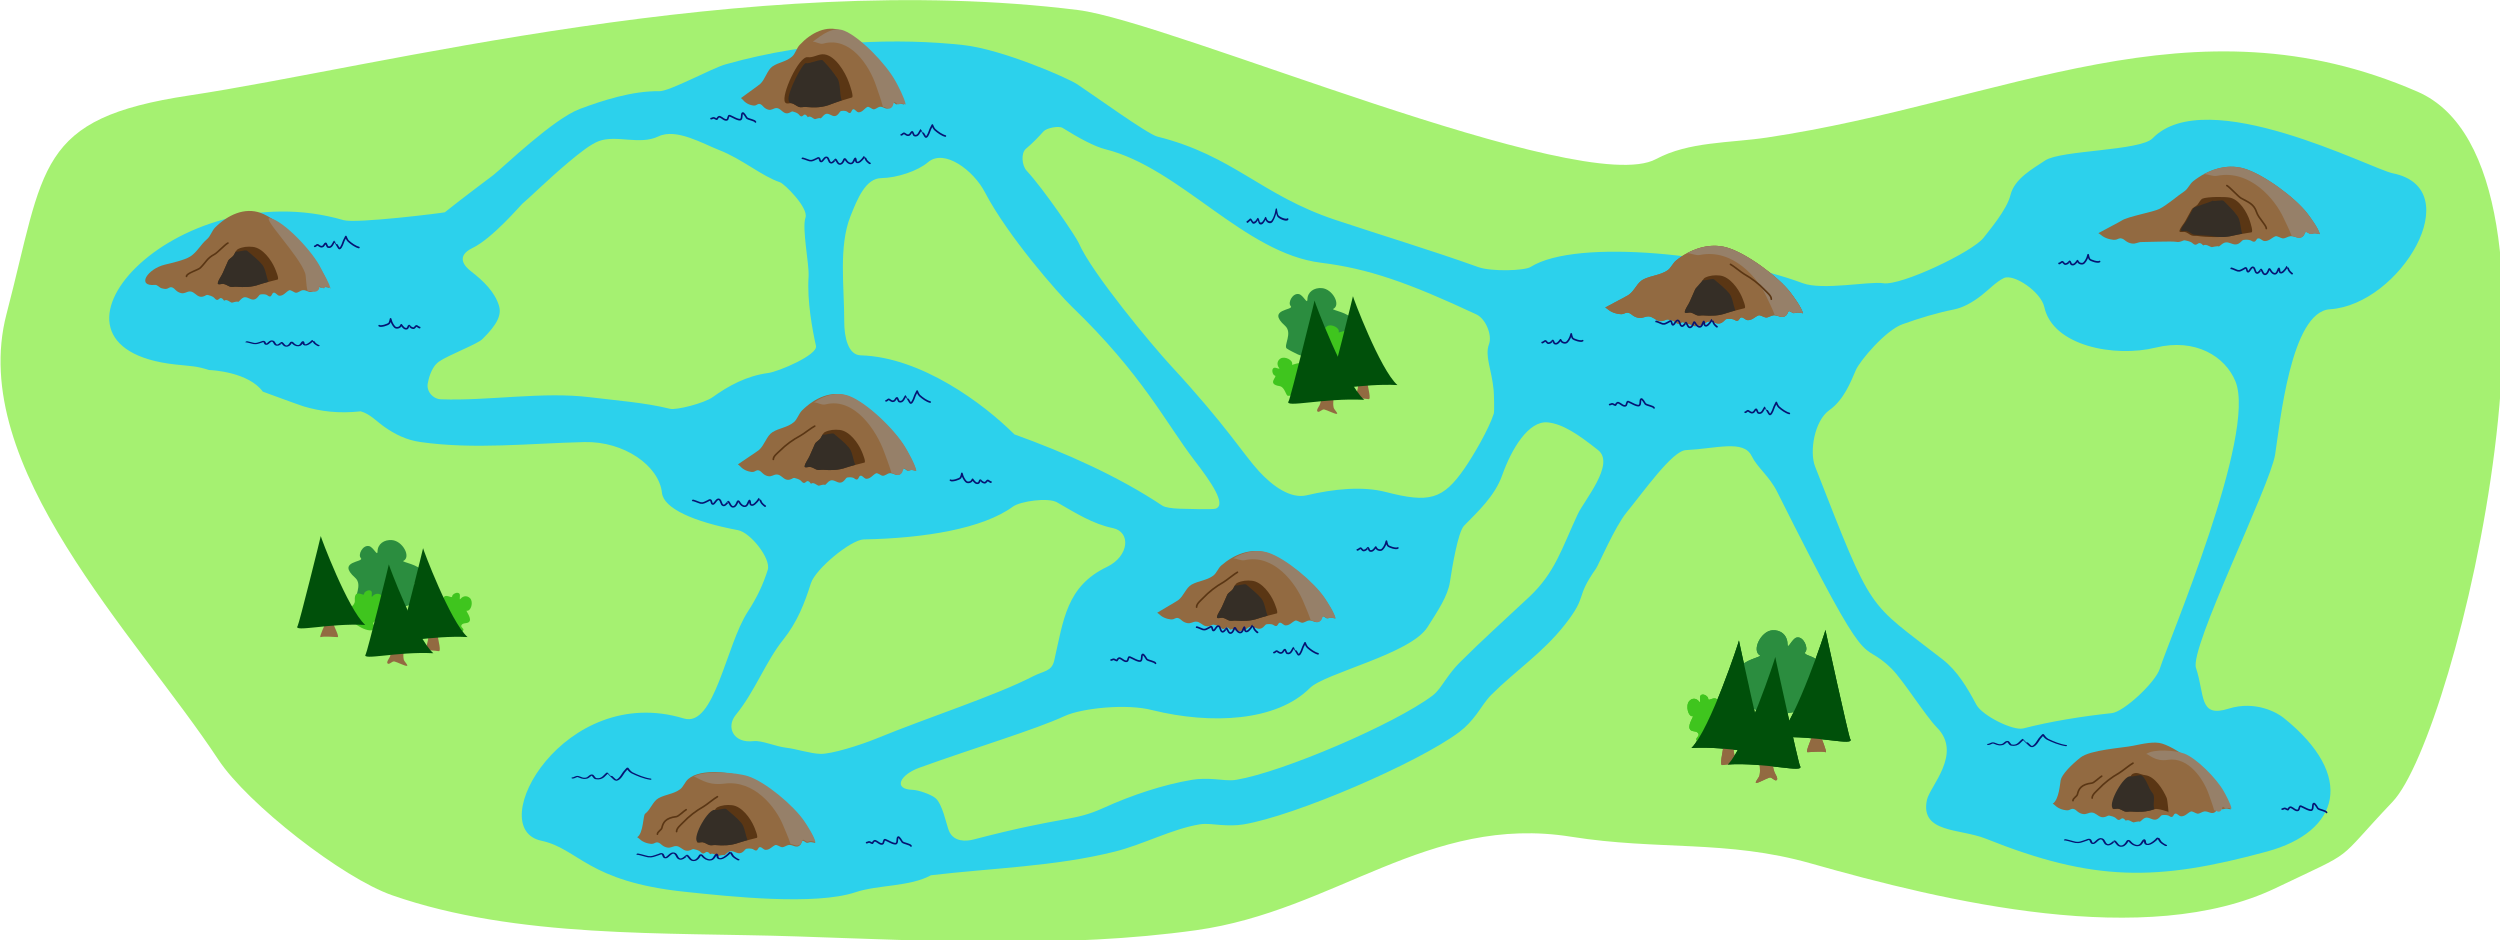 <?xml version="1.0" encoding="UTF-8" standalone="no"?>
<!-- Created with Inkscape (http://www.inkscape.org/) -->

<svg
   width="393.333mm"
   height="147.952mm"
   viewBox="0 0 393.333 147.952"
   version="1.1"
   id="svg3813"
   inkscape:version="1.1.1 (3bf5ae0d25, 2021-09-20)"
   sodipodi:docname="2022-CY-01-question.svg"
   xmlns:inkscape="http://www.inkscape.org/namespaces/inkscape"
   xmlns:sodipodi="http://sodipodi.sourceforge.net/DTD/sodipodi-0.dtd"
   xmlns="http://www.w3.org/2000/svg"
   xmlns:svg="http://www.w3.org/2000/svg">
  <sodipodi:namedview
     id="namedview3815"
     pagecolor="#ffffff"
     bordercolor="#666666"
     borderopacity="1.0"
     inkscape:pageshadow="2"
     inkscape:pageopacity="0.0"
     inkscape:pagecheckerboard="0"
     inkscape:document-units="mm"
     showgrid="false"
     inkscape:zoom="0.66368547"
     inkscape:cx="856.58045"
     inkscape:cy="606.46197"
     inkscape:window-width="1680"
     inkscape:window-height="1027"
     inkscape:window-x="1912"
     inkscape:window-y="-8"
     inkscape:window-maximized="1"
     inkscape:current-layer="layer1" />
  <defs
     id="defs3810" />
  <g
     inkscape:label="Ebene 1"
     inkscape:groupmode="layer"
     id="layer1"
     transform="translate(121.719,11.785)">
    <g
       id="g3573"
       style="clip-rule:evenodd;fill-rule:evenodd;stroke-linecap:round;stroke-linejoin:round;stroke-miterlimit:1.5"
       transform="matrix(0.265,0,0,0.265,-195.986,-36.103)">
      <g
         transform="matrix(0.969,0,0,0.928,-1.937,-240.085)"
         id="g4">
        <path
           d="m 1305.82,459.395 c 20.15,-11.313 45.11,-10.218 67.95,-13.787 146.48,-22.888 259.95,-92.401 398.74,-29.317 106.84,48.567 24.12,410.842 -15.33,454.236 -37.05,40.749 -20.18,29.514 -71.57,55.21 -79.36,39.679 -202.83,8.561 -284.91,-15.758 -51.52,-15.266 -93.46,-8.166 -146.82,-17.059 -87.83,-14.638 -144.44,47.354 -229.88,59.814 -80.006,11.667 -164.612,6.718 -245.208,3.939 C 699.019,953.922 608.013,958.187 531.541,930.38 501.058,919.295 442.873,871.867 425.067,843.698 374.315,763.408 270.875,655.817 295.192,558.551 318.877,463.81 313.069,433.427 407.385,418.633 c 114.034,-17.888 342.427,-80.948 544.357,-54.612 56.948,7.427 308.948,120.71 354.078,95.374 z"
           style="fill:#a5f171;font-variation-settings:normal;opacity:1;vector-effect:none;fill-opacity:1;stroke-width:1;stroke-linecap:round;stroke-linejoin:round;stroke-miterlimit:1.5;stroke-dasharray:none;stroke-dashoffset:0;stroke-opacity:1;-inkscape-stroke:none;stop-color:#000000;stop-opacity:1"
           id="path2" />
      </g>
      <g
         transform="translate(-30.436,-303.959)"
         id="g8">
        <path
           d="m 1229.72,646.516 c -11.53,-1.256 -21.7,15.911 -27.17,31.386 -4.33,12.238 -14.24,21.367 -22.67,29.996 -3.59,3.677 -7.13,25.229 -8.35,33.299 -1.26,8.386 -7.08,17.016 -13.29,26.803 -10.04,16.067 -60.96,27.303 -69.91,36.257 -19.79,19.792 -58.46,21.727 -93.349,13.122 -15.465,-4.113 -42.254,-1.131 -52.125,3.432 -17.518,8.1 -52.926,18.674 -86.293,30.698 -11.558,4.165 -15.928,12.795 -4.051,13.148 3.476,0.104 10.736,2.674 13.41,4.786 4.309,3.403 6.642,15.72 8.072,19.343 2.735,6.927 10.268,6.513 14.645,5.37 54.652,-14.272 58.859,-10.41 77.449,-18.859 16.404,-7.455 35.262,-13.744 52.352,-16.592 4.43,-0.737 9,-0.678 13.6,-0.353 4.24,0.299 8.52,1.033 12.6,0.353 27.71,-4.618 93.97,-33.062 116.42,-49.897 3.31,-2.487 5.43,-5.97 7.77,-9.276 2.53,-3.579 5.14,-7.103 8.26,-10.219 13.82,-13.826 26.85,-25.423 41.51,-39.192 15.42,-14.492 19.28,-28.723 28.8,-49.103 3.93,-8.424 22.44,-29.836 12.08,-38.064 -11.98,-9.517 -20.98,-15.481 -29.76,-16.438 z m 294.69,-68.509 c -1.94,-9.024 -18.17,-19.957 -24,-17.191 -4.52,2.143 -8.88,6.866 -13.44,10.401 -5.31,4.113 -10.81,7.158 -16.13,8.221 -10.2,2.04 -20.49,5.159 -30.66,8.806 -10.08,3.614 -25.29,21.742 -27.64,27.163 -3.01,6.955 -7.12,17.747 -15.73,23.813 -8.92,6.286 -11.93,24.684 -8.48,33.483 34.86,89.091 30.34,79.193 75.66,114.484 8.84,6.877 14.63,16.731 20.07,26.897 3.48,6.518 21.83,15.649 27.85,14.108 16.29,-4.177 34.52,-7.141 52.59,-9.08 7.17,-0.77 25.93,-18.279 28.49,-26.397 5.34,-16.918 57.65,-139.236 44.91,-170.541 -6.06,-14.915 -23.9,-25.851 -47.39,-20.063 -24.22,5.97 -61.09,-0.881 -66.1,-24.104 z M 938.284,693.984 c -5.352,-3.081 -21.888,-0.643 -26.21,2.519 -17.85,13.064 -52.346,18.793 -88.617,19.489 -7.444,0.142 -28.648,17.467 -31.358,26.11 -3.687,11.76 -8.133,23.067 -16.415,33.42 -10.436,13.044 -16.848,30.866 -28.124,44.601 -5.944,7.24 -1.559,17.049 10.513,15.624 4.838,-0.571 13.077,3.202 19.632,3.946 5.649,0.641 13.964,3.453 20.154,3.617 6.325,0.168 23.156,-5.008 33.3,-9.163 31.346,-12.838 70.383,-25.294 92.948,-36.936 6.246,-3.223 10.98,-2.732 12.486,-9.329 5.525,-24.2 7.257,-44.045 31.23,-55.537 13.375,-6.412 14.41,-20.875 3.525,-23.092 -11.765,-2.397 -22.313,-9.078 -33.064,-15.269 z M 895.367,509.76 c -6.651,-12.77 -24.027,-26.058 -33.758,-17.687 -5.882,5.06 -18.203,9.258 -27.693,9.403 -9.328,0.143 -14.165,12.276 -18.277,22.576 -7.173,17.966 -3.658,42.254 -3.72,62.417 -0.028,9.301 2.23,20.011 9.766,20.226 36.032,1.027 73.198,28.866 91.249,46.918 30.134,10.854 61.647,24.85 87.866,42.328 1.59,1.058 5.7,1.653 10.1,1.807 5.2,0.182 19.72,0.574 21.48,-0.007 6.83,-2.261 -2.99,-16.259 -12.22,-28.269 -17.5,-22.761 -30.893,-51.082 -73.373,-91.957 -7.498,-7.214 -37.765,-41.536 -51.42,-67.755 z m 302.193,131.526 c 0.43,-1.347 0.11,-11.971 -0.07,-13.872 -1.24,-12.735 -5.41,-20.349 -2.76,-27.36 1.99,-5.268 -1.93,-15.055 -7.47,-17.645 -40.31,-18.855 -64.25,-27.238 -92.26,-30.689 -45.59,-5.619 -83.44,-56.231 -128.101,-67.397 -6.349,-1.587 -15.621,-6.579 -25.342,-12.65 -2.248,-1.405 -9.517,0.018 -11.352,2.091 -2.823,3.188 -6.416,6.928 -10.361,10.229 -3.153,2.637 -2.465,10.029 0.373,13.091 10.346,11.164 29.412,39.387 30.864,42.787 7.567,17.713 44.069,61.403 54.659,72.852 33.4,36.115 43.1,52.727 52.55,62.947 7.76,8.392 18.46,16.424 28.22,14.11 16.08,-3.812 33.18,-5.508 47,-1.937 25.65,6.626 33.82,4.528 46.58,-13.894 5.21,-7.517 14.51,-23.345 17.47,-32.663 z M 737.687,484.832 c -9.467,-3.662 -25.528,-13.195 -36.057,-8.131 -11.158,5.367 -24.993,-1.102 -35.415,2.806 -4.886,1.832 -11.438,7.045 -18.058,12.59 -12.062,10.104 -23.851,21.787 -27.395,24.623 -0.804,0.643 -17.724,20.55 -29.474,26.199 -10.389,4.995 -4.556,11.099 -1.018,13.829 7.503,5.79 14.199,12.344 16.654,20.452 1.549,5.118 -0.457,10.704 -9.926,19.933 -3.012,2.936 -20.152,9.408 -25.672,13.273 -5.021,3.515 -6.351,11.368 -6.661,12.9 -0.981,4.853 3.31,9.592 8.225,9.497 27.179,1.001 60.363,-4.7 88.095,-1.234 15.203,1.901 32.728,3.169 47.438,6.847 3.857,0.964 20.494,-3.392 25.311,-6.853 9.512,-6.835 20.264,-12.696 33.001,-14.379 6.175,-0.815 29.581,-10.767 28.401,-16.074 -2.107,-9.476 -5.36,-26.655 -4.393,-41.186 0.478,-7.178 -4.05,-28.509 -1.844,-34.966 1.976,-5.787 -12.484,-20.156 -15.177,-21.039 -10.473,-3.436 -22.577,-13.882 -36.035,-19.087 z m -21.001,337.456 c -71.012,-21.599 -119.52,65.105 -84.655,72.573 22.391,4.796 27.183,24.213 85.049,30.305 27.135,2.857 77.477,8.307 101.618,0.26 13.381,-4.46 32.092,-3.159 44.715,-10.053 36.358,-4.31 73.668,-5.169 109.182,-14.048 16.803,-4.2 33.835,-13.418 50.255,-16.156 4.08,-0.68 8.36,0.054 12.61,0.353 4.6,0.325 9.17,0.384 13.59,-0.353 30.49,-5.082 103.41,-36.373 128.11,-54.898 4,-3.002 7.24,-6.626 10.17,-10.522 2.88,-3.834 5.31,-8.046 8.73,-11.465 14.6,-14.599 30.52,-24.893 43.63,-41.587 14.18,-18.039 5.67,-15.098 18.6,-33.448 1.34,-1.906 11.27,-24.928 18.02,-33.168 10.45,-12.762 27.27,-36.7 35.25,-37.109 18.25,-0.937 34.3,-6.252 39.03,3.372 3.49,7.122 10.52,11.986 15.2,21.341 58.57,117.051 47.59,84.809 68.1,105.19 6.57,6.529 20.16,28.094 26.77,34.776 15.39,15.54 -4.26,34.885 -5.95,43.061 -4.09,19.773 19.61,16.797 34.93,22.924 63.96,25.585 101.3,25.564 167.02,7.642 43.06,-11.744 53.03,-44.81 9.71,-79.468 -3.4,-2.726 -16.39,-10.435 -32.6,-5.327 -17.7,5.578 -13.92,-8.041 -19.3,-24.198 -3.93,-11.815 44.09,-108.254 46.99,-126.698 2.93,-18.621 9.29,-84.778 32.52,-86.245 41.83,-2.641 82.76,-71.646 37.31,-80.739 -12.66,-2.533 -110.63,-53.704 -142.57,-20.773 -7.32,7.539 -54.52,6.983 -63.74,13.132 -7.61,5.068 -18.32,10.859 -20.67,20.633 -2.09,8.714 -13.05,21.426 -15.9,25.224 -6.18,8.236 -49.14,28.772 -59.68,27.061 -7.92,-1.286 -35.93,4.391 -47.72,-0.017 -44.77,-16.742 -133.81,-27.167 -161.69,-9.587 -3.38,2.13 -22.94,2.897 -31.04,-0.004 -27.95,-10.008 -56.45,-18.558 -84.79,-28.005 -44.23,-14.742 -60.42,-38.139 -105.745,-49.47 -5.743,-1.436 -38.619,-25.208 -47.428,-31.006 -6.12,-4.029 -44.979,-20.831 -67.64,-23.311 -37.534,-4.107 -89.003,-3.261 -141.207,11.444 -8.134,2.291 -33.173,16.062 -39.366,15.952 -15.866,-0.28 -33.811,5.521 -47.168,10.53 -15.693,5.885 -45.103,34.267 -51.35,39.264 -0.797,0.638 -18.572,13.866 -28.804,22.092 -0.765,0.342 -52.672,6.822 -60.088,4.665 -100.387,-29.19 -194.778,75.306 -99.895,85.705 10.34,1.133 12.06,0.803 20.029,3.288 2.12,0.035 23.447,1.298 31.905,12.831 0,0 21.725,8.021 24.367,8.797 9.836,2.887 20.507,4.34 33.74,2.891 5.615,1.557 9.464,6.021 14.295,9.382 5.983,4.164 12.633,7.624 21.135,8.839 31.823,4.546 64.394,0.808 97.388,0.031 23.387,-0.55 44.321,13.913 46.062,30.216 0.964,9.023 18.458,17.086 45.149,22.091 7.368,1.382 19.715,16.927 17.63,23.577 -2.708,8.637 -6.431,16.54 -11.766,24.687 -13.136,20.063 -19.764,69.087 -38.047,63.526 z"
           style="fill:#2cd1ec;font-variation-settings:normal;opacity:1;vector-effect:none;fill-opacity:1;stroke-width:1;stroke-linecap:round;stroke-linejoin:round;stroke-miterlimit:1.5;stroke-dasharray:none;stroke-dashoffset:0;stroke-opacity:1;-inkscape-stroke:none;stop-color:#000000;stop-opacity:1"
           id="path6" />
      </g>
      <g
         transform="translate(-8.603,-338.11)"
         id="g12">
        <path
           d="m 1241.88,612.462 c 0.96,0.454 1.87,1.373 2.61,1.85 1.34,0.848 2.77,1.431 4.44,1.785 1.09,0.232 2.44,0.46 3.48,0.207 0.91,-0.219 1.78,-0.914 2.86,-0.78 1.34,0.165 2.22,1.085 3.15,1.737 0.92,0.646 1.99,1.09 3.21,1.321 2.43,0.463 3.76,-0.892 5.93,-0.854 2.54,0.045 4.02,2.216 6.42,2.694 1.23,0.245 2.24,-0.006 3.26,-0.378 0.46,-0.169 1.26,-0.619 1.9,-0.515 1.29,0.209 3.04,0.681 4.07,1.321 0.6,0.379 0.9,0.898 1.64,1.172 1.46,0.548 1.95,-1.038 3.18,-0.839 0.92,0.149 1.41,0.799 2.01,1.397 0.22,-0.149 0.46,-0.262 0.74,-0.312 1.28,-0.235 2.37,0.544 3.43,1 0.31,0.131 0.62,0.239 0.93,0.322 1.13,-0.214 2.22,-0.531 3.41,-0.575 0.23,-0.008 0.49,0.061 0.76,0.18 1.2,-0.704 2.02,-1.837 3.44,-2.297 2.35,-0.754 4.39,1.273 6.74,1.061 1.21,-0.108 2.06,-0.72 2.88,-1.473 0.37,-0.341 0.96,-1.111 1.58,-1.196 1.25,-0.169 3.01,-0.183 4.15,0.228 0.68,0.243 1.11,0.746 1.87,0.829 1.52,0.165 1.47,-1.818 2.67,-1.98 1.5,-0.204 2.33,1.627 4,1.608 2.64,-0.029 4.09,-1.994 6.23,-2.843 1.03,-0.41 3.2,1.151 4.35,1.258 1.52,0.143 3.08,-1.188 4.65,-1.332 2.74,-0.251 4.95,2.328 7.48,0.006 0.73,-0.672 0.81,-1.722 1.43,-2.424 0.42,-0.482 2.35,1.094 2.86,1.14 0.8,0.074 1.64,-0.378 2.44,-0.394 1.13,-0.022 2.11,0.38 3.21,0.47 -0.87,-3.499 -5.78,-10.139 -7.39,-12.241 -7.27,-9.511 -26.26,-23.489 -37.82,-26.795 -10.58,-3.022 -21.63,1.03 -29.95,7.566 -2.16,1.693 -3.1,4.578 -5.32,6.056 -4.34,2.891 -9.64,2.998 -14.23,5.292 -3.77,1.887 -5.21,6.825 -8.82,9.236 -1.41,0.938 -9.68,5.138 -13.88,7.492 z"
           style="fill:#926a41"
           id="path10" />
      </g>
      <g
         transform="translate(-8.603,-338.11)"
         id="g16">
        <path
           d="m 1241.88,612.462 c 0.96,0.454 1.87,1.373 2.61,1.85 1.34,0.848 2.77,1.431 4.44,1.785 1.09,0.232 2.44,0.46 3.48,0.207 0.91,-0.219 1.78,-0.914 2.86,-0.78 1.34,0.165 2.22,1.085 3.15,1.737 0.92,0.646 1.99,1.09 3.21,1.321 2.43,0.463 3.76,-0.892 5.93,-0.854 2.54,0.045 4.02,2.216 6.42,2.694 1.23,0.245 2.24,-0.006 3.26,-0.378 0.46,-0.169 1.26,-0.619 1.9,-0.515 1.29,0.209 3.04,0.681 4.07,1.321 0.6,0.379 0.9,0.898 1.64,1.172 1.46,0.548 1.95,-1.038 3.18,-0.839 0.92,0.149 1.41,0.799 2.01,1.397 0.22,-0.149 0.46,-0.262 0.74,-0.312 1.28,-0.235 2.37,0.544 3.43,1 0.31,0.131 0.62,0.239 0.93,0.322 1.13,-0.214 2.22,-0.531 3.41,-0.575 0.23,-0.008 0.49,0.061 0.76,0.18 1.2,-0.704 2.02,-1.837 3.44,-2.297 2.35,-0.754 4.39,1.273 6.74,1.061 1.21,-0.108 2.06,-0.72 2.88,-1.473 0.37,-0.341 0.96,-1.111 1.58,-1.196 1.25,-0.169 3.01,-0.183 4.15,0.228 0.68,0.243 1.11,0.746 1.87,0.829 1.52,0.165 1.47,-1.818 2.67,-1.98 1.5,-0.204 2.33,1.627 4,1.608 2.64,-0.029 4.09,-1.994 6.23,-2.843 1.03,-0.41 3.2,1.151 4.35,1.258 1.52,0.143 3.08,-1.188 4.65,-1.332 2.74,-0.251 4.95,2.328 7.48,0.006 0.73,-0.672 0.81,-1.722 1.43,-2.424 0.42,-0.482 2.35,1.094 2.86,1.14 0.8,0.074 1.64,-0.378 2.44,-0.394 1.13,-0.022 2.11,0.38 3.21,0.47 -0.87,-3.499 -5.78,-10.139 -7.39,-12.241 -7.27,-9.511 -26.26,-23.489 -37.82,-26.795 -10.58,-3.022 -21.63,1.03 -29.95,7.566 -2.16,1.693 -3.1,4.578 -5.32,6.056 -4.34,2.891 -9.64,2.998 -14.23,5.292 -3.77,1.887 -5.21,6.825 -8.82,9.236 -1.41,0.938 -9.68,5.138 -13.88,7.492 z"
           style="fill:#926a41"
           id="path14" />
      </g>
      <g
         transform="translate(298.299,-385.079)"
         id="g20">
        <path
           d="m 1227.76,615.28 c 0.95,0.454 1.86,1.373 2.61,1.85 1.33,0.848 2.76,1.431 4.44,1.785 1.09,0.232 2.43,0.46 3.48,0.207 0.91,-0.219 1.78,-0.914 2.86,-0.78 1.33,0.165 2.22,1.085 3.14,1.737 0.92,0.646 2,1.09 3.22,1.321 2.43,0.462 3.76,-0.893 5.93,-0.854 2.53,0.045 18.14,-0.602 20.54,-0.124 1.23,0.245 2.24,-0.006 3.26,-0.378 0.46,-0.169 1.26,-0.619 1.9,-0.515 1.29,0.209 3.04,0.681 4.07,1.321 0.6,0.379 0.9,0.898 1.64,1.172 1.46,0.548 1.95,-1.038 3.18,-0.839 0.92,0.149 1.41,0.799 2.01,1.397 0.22,-0.149 0.46,-0.262 0.74,-0.312 1.28,-0.235 2.37,0.544 3.43,1 0.31,0.131 0.62,0.239 0.93,0.322 1.13,-0.214 2.22,-0.531 3.41,-0.575 0.23,-0.008 0.49,0.061 0.76,0.18 1.2,-0.704 2.02,-1.837 3.44,-2.297 2.35,-0.754 4.39,1.273 6.74,1.061 1.21,-0.108 2.06,-0.72 2.88,-1.473 0.37,-0.341 0.96,-1.111 1.58,-1.196 1.25,-0.169 3.01,-0.183 4.15,0.228 0.68,0.243 1.11,0.746 1.87,0.829 1.52,0.165 1.47,-1.818 2.67,-1.98 1.5,-0.204 2.33,1.627 4,1.608 2.64,-0.029 4.09,-1.994 6.23,-2.843 1.03,-0.41 3.2,1.151 4.35,1.258 1.52,0.143 3.08,-1.188 4.65,-1.332 2.74,-0.251 4.95,2.328 7.48,0.006 0.73,-0.672 0.81,-1.722 1.43,-2.424 0.42,-0.482 2.35,1.094 2.86,1.14 0.8,0.074 1.64,-0.378 2.44,-0.394 1.13,-0.022 2.11,0.38 3.21,0.47 -0.87,-3.499 -5.78,-10.139 -7.39,-12.241 -7.27,-9.511 -26.26,-23.489 -37.82,-26.795 -10.58,-3.022 -21.63,1.03 -29.95,7.566 -2.16,1.693 -3.1,4.578 -5.32,6.056 -4.34,2.891 -10.23,8.149 -14.82,10.443 -3.78,1.887 -18.74,4.492 -22.36,6.903 -1.4,0.938 -9.67,5.138 -13.87,7.492 z"
           style="fill:#926a41"
           id="path18" />
      </g>
      <g
         transform="matrix(0.901,0,0,1,-151.654,-156.893)"
         id="g24">
        <path
           d="m 1241.88,612.462 c 0.96,0.454 1.87,1.373 2.61,1.85 1.34,0.848 2.77,1.431 4.44,1.785 1.09,0.232 2.44,0.46 3.48,0.207 0.91,-0.219 1.78,-0.914 2.86,-0.78 1.34,0.165 2.22,1.085 3.15,1.737 0.92,0.646 1.99,1.09 3.21,1.321 2.43,0.463 3.76,-0.892 5.93,-0.854 2.54,0.045 4.02,2.216 6.42,2.694 1.23,0.245 2.24,-0.006 3.26,-0.378 0.46,-0.169 1.26,-0.619 1.9,-0.515 1.29,0.209 3.04,0.681 4.07,1.321 0.6,0.379 0.9,0.898 1.64,1.172 1.46,0.548 1.95,-1.038 3.18,-0.839 0.92,0.149 1.41,0.799 2.01,1.397 0.22,-0.149 0.46,-0.262 0.74,-0.312 1.28,-0.235 2.37,0.544 3.43,1 0.31,0.131 0.62,0.239 0.93,0.322 1.13,-0.214 2.22,-0.531 3.41,-0.575 0.23,-0.008 0.49,0.061 0.76,0.18 1.2,-0.704 2.02,-1.837 3.44,-2.297 2.35,-0.754 4.39,1.273 6.74,1.061 1.21,-0.108 2.06,-0.72 2.88,-1.473 0.37,-0.341 0.96,-1.111 1.58,-1.196 1.25,-0.169 3.01,-0.183 4.15,0.228 0.68,0.243 1.11,0.746 1.87,0.829 1.52,0.165 1.47,-1.818 2.67,-1.98 1.5,-0.204 2.33,1.627 4,1.608 2.64,-0.029 4.09,-1.994 6.23,-2.843 1.03,-0.41 3.2,1.151 4.35,1.258 1.52,0.143 3.08,-1.188 4.65,-1.332 2.74,-0.251 4.95,2.328 7.48,0.006 0.73,-0.672 0.81,-1.722 1.43,-2.424 0.42,-0.482 2.35,1.094 2.86,1.14 0.8,0.074 1.64,-0.378 2.44,-0.394 1.13,-0.022 2.11,0.38 3.21,0.47 -0.87,-3.499 -5.78,-10.139 -7.39,-12.241 -7.27,-9.511 -26.26,-23.489 -37.82,-26.795 -10.58,-3.022 -21.63,1.03 -29.95,7.566 -2.16,1.693 -3.1,4.578 -5.32,6.056 -4.34,2.891 -9.64,2.998 -14.23,5.292 -3.77,1.887 -5.21,6.825 -8.82,9.236 -1.41,0.938 -9.68,5.138 -13.88,7.492 z"
           style="fill:#926a41"
           id="path22" />
      </g>
      <g
         transform="matrix(0.901,0,0,1,-460.387,-23.633)"
         id="g28">
        <path
           d="m 1241.88,612.462 c 0.96,0.454 1.87,1.373 2.61,1.85 1.34,0.848 2.77,1.431 4.44,1.785 1.09,0.232 2.44,0.46 3.48,0.207 0.91,-0.219 1.78,-0.914 2.86,-0.78 1.34,0.165 2.22,1.085 3.15,1.737 0.92,0.646 1.99,1.09 3.21,1.321 2.43,0.463 3.76,-0.892 5.93,-0.854 2.54,0.045 4.02,2.216 6.42,2.694 1.23,0.245 2.24,-0.006 3.26,-0.378 0.46,-0.169 1.26,-0.619 1.9,-0.515 1.29,0.209 3.04,0.681 4.07,1.321 0.6,0.379 0.9,0.898 1.64,1.172 1.46,0.548 1.95,-1.038 3.18,-0.839 0.92,0.149 1.41,0.799 2.01,1.397 0.22,-0.149 0.46,-0.262 0.74,-0.312 1.28,-0.235 2.37,0.544 3.43,1 0.31,0.131 0.62,0.239 0.93,0.322 1.13,-0.214 2.22,-0.531 3.41,-0.575 0.23,-0.008 0.49,0.061 0.76,0.18 1.2,-0.704 2.02,-1.837 3.44,-2.297 2.35,-0.754 4.39,1.273 6.74,1.061 1.21,-0.108 2.06,-0.72 2.88,-1.473 0.37,-0.341 0.96,-1.111 1.58,-1.196 1.25,-0.169 3.01,-0.183 4.15,0.228 0.68,0.243 1.11,0.746 1.87,0.829 1.52,0.165 1.47,-1.818 2.67,-1.98 1.5,-0.204 2.33,1.627 4,1.608 2.64,-0.029 4.09,-1.994 6.23,-2.843 1.03,-0.41 3.2,1.151 4.35,1.258 1.52,0.143 3.08,-1.188 4.65,-1.332 2.74,-0.251 4.95,2.328 7.48,0.006 0.73,-0.672 0.81,-1.722 1.43,-2.424 0.42,-0.482 2.35,1.094 2.86,1.14 0.8,0.074 1.64,-0.378 2.44,-0.394 1.13,-0.022 2.11,0.38 3.21,0.47 -0.87,-3.499 -5.78,-10.139 -7.39,-12.241 -7.27,-9.511 -26.26,-23.489 -37.82,-26.795 -10.58,-3.022 -30.28,-5.408 -38.6,1.128 -2.15,1.693 -3.1,4.578 -5.32,6.057 -4.33,2.891 -9.63,2.998 -14.22,5.292 -3.78,1.887 -5.21,6.824 -8.83,9.236 -1.41,0.938 -1.03,11.575 -5.23,13.929 z"
           style="fill:#926a41"
           id="path26" />
      </g>
      <g
         transform="matrix(0.901,0,0,1,380.046,-43.549)"
         id="g32">
        <path
           d="m 1241.88,612.462 c 0.96,0.454 1.87,1.373 2.61,1.85 1.34,0.848 2.77,1.431 4.44,1.785 1.09,0.232 2.44,0.46 3.48,0.207 0.91,-0.219 1.78,-0.914 2.86,-0.78 1.34,0.165 2.22,1.085 3.15,1.737 0.92,0.646 1.99,1.09 3.21,1.321 2.43,0.463 3.76,-0.892 5.93,-0.854 2.54,0.045 4.02,2.216 6.42,2.694 1.23,0.245 2.24,-0.006 3.26,-0.378 0.46,-0.169 1.26,-0.619 1.9,-0.515 1.29,0.209 3.04,0.681 4.07,1.321 0.6,0.379 0.9,0.898 1.64,1.172 1.46,0.548 1.95,-1.038 3.18,-0.839 0.92,0.149 1.41,0.799 2.01,1.397 0.22,-0.149 0.46,-0.262 0.74,-0.312 1.28,-0.235 2.37,0.544 3.43,1 0.31,0.131 0.62,0.239 0.93,0.322 1.13,-0.214 2.22,-0.531 3.41,-0.575 0.23,-0.008 0.49,0.061 0.76,0.18 1.2,-0.704 2.02,-1.837 3.44,-2.297 2.35,-0.754 4.39,1.273 6.74,1.061 1.21,-0.108 2.06,-0.72 2.88,-1.473 0.37,-0.341 0.96,-1.111 1.58,-1.196 1.25,-0.169 3.01,-0.183 4.15,0.228 0.68,0.243 1.11,0.746 1.87,0.829 1.52,0.165 1.47,-1.818 2.67,-1.98 1.5,-0.204 2.33,1.627 4,1.608 2.64,-0.029 4.09,-1.994 6.23,-2.843 1.03,-0.41 3.2,1.151 4.35,1.258 1.52,0.143 3.08,-1.188 4.65,-1.332 2.74,-0.251 4.95,2.328 7.48,0.006 0.73,-0.672 0.81,-1.722 1.43,-2.424 0.42,-0.482 2.35,1.094 2.86,1.14 0.8,0.074 1.64,-0.378 2.44,-0.394 1.13,-0.022 2.11,0.38 3.21,0.47 -0.87,-3.499 -5.78,-10.139 -7.39,-12.241 -7.27,-9.511 -26.26,-23.489 -37.82,-26.795 -5.14,-1.467 -12.21,-0.03 -19.18,1.248 -7.39,1.354 -28.28,2.372 -34.81,7.052 -6.26,4.482 -12.17,9.987 -12.98,13.413 -0.39,1.645 -1.03,11.575 -5.23,13.929 z"
           style="fill:#926a41"
           id="path30" />
      </g>
      <g
         transform="matrix(0.825,0,0,1.124,-304.396,-538.397)"
         id="g36">
        <path
           d="m 1241.88,612.462 c 0.96,0.454 1.87,1.373 2.61,1.85 1.34,0.848 2.77,1.431 4.44,1.785 1.09,0.232 2.44,0.46 3.48,0.207 0.91,-0.219 1.78,-0.914 2.86,-0.78 1.34,0.165 2.22,1.085 3.15,1.737 0.92,0.646 1.99,1.09 3.21,1.321 2.43,0.463 3.76,-0.892 5.93,-0.854 2.54,0.045 4.02,2.216 6.42,2.694 1.23,0.245 2.24,-0.006 3.26,-0.378 0.46,-0.169 1.26,-0.619 1.9,-0.515 1.29,0.209 3.04,0.681 4.07,1.321 0.6,0.379 0.9,0.898 1.64,1.172 1.46,0.548 1.95,-1.038 3.18,-0.839 0.92,0.149 1.41,0.799 2.01,1.397 0.22,-0.149 0.46,-0.262 0.74,-0.312 1.28,-0.235 2.37,0.544 3.43,1 0.31,0.131 0.62,0.239 0.93,0.322 1.13,-0.214 2.22,-0.531 3.41,-0.575 0.23,-0.008 0.49,0.061 0.76,0.18 1.2,-0.704 2.02,-1.837 3.44,-2.297 2.35,-0.754 4.39,1.273 6.74,1.061 1.21,-0.108 2.06,-0.72 2.88,-1.473 0.37,-0.341 0.96,-1.111 1.58,-1.196 1.25,-0.169 3.01,-0.183 4.15,0.228 0.68,0.243 1.11,0.746 1.87,0.829 1.52,0.165 1.47,-1.818 2.67,-1.98 1.5,-0.204 2.33,1.627 4,1.608 2.64,-0.029 4.09,-1.994 6.23,-2.843 1.03,-0.41 3.2,1.151 4.35,1.258 1.52,0.143 3.08,-1.188 4.65,-1.332 2.74,-0.251 4.95,2.328 7.48,0.006 0.73,-0.672 0.81,-1.722 1.43,-2.424 0.42,-0.482 2.35,1.094 2.86,1.14 0.8,0.074 1.64,-0.378 2.44,-0.394 1.13,-0.022 2.11,0.38 3.21,0.47 -0.87,-3.499 -5.78,-10.139 -7.39,-12.241 -7.27,-9.511 -26.26,-23.489 -37.82,-26.795 -10.58,-3.022 -21.63,1.03 -29.95,7.566 -2.16,1.693 -3.1,4.578 -5.32,6.056 -4.34,2.891 -9.64,2.998 -14.23,5.292 -3.77,1.887 -5.21,6.825 -8.82,9.236 -1.41,0.938 -9.68,5.138 -13.88,7.492 z"
           style="fill:#926a41"
           id="path34" />
      </g>
      <g
         transform="matrix(0.901,0,0,1.14,-400.579,-330.733)"
         id="g40">
        <path
           d="m 1241.88,612.462 c 0.96,0.454 1.87,1.373 2.61,1.85 1.34,0.848 2.77,1.431 4.44,1.785 1.09,0.232 2.44,0.46 3.48,0.207 0.91,-0.219 1.78,-0.914 2.86,-0.78 1.34,0.165 2.22,1.085 3.15,1.737 0.92,0.646 1.99,1.09 3.21,1.321 2.43,0.463 3.76,-0.892 5.93,-0.854 2.54,0.045 4.02,2.216 6.42,2.694 1.23,0.245 2.24,-0.006 3.26,-0.378 0.46,-0.169 1.26,-0.619 1.9,-0.515 1.29,0.209 3.04,0.681 4.07,1.321 0.6,0.379 0.9,0.898 1.64,1.172 1.46,0.548 1.95,-1.038 3.18,-0.839 0.92,0.149 1.41,0.799 2.01,1.397 0.22,-0.149 0.46,-0.262 0.74,-0.312 1.28,-0.235 2.37,0.544 3.43,1 0.31,0.131 0.62,0.239 0.93,0.322 1.13,-0.214 2.22,-0.531 3.41,-0.575 0.23,-0.008 0.49,0.061 0.76,0.18 1.2,-0.704 2.02,-1.837 3.44,-2.297 2.35,-0.754 4.39,1.273 6.74,1.061 1.21,-0.108 2.06,-0.72 2.88,-1.473 0.37,-0.341 0.96,-1.111 1.58,-1.196 1.25,-0.169 3.01,-0.183 4.15,0.228 0.68,0.243 1.11,0.746 1.87,0.829 1.52,0.165 1.47,-1.818 2.67,-1.98 1.5,-0.204 2.33,1.627 4,1.608 2.64,-0.029 4.09,-1.994 6.23,-2.843 1.03,-0.41 3.2,1.151 4.35,1.258 1.52,0.143 3.08,-1.188 4.65,-1.332 2.74,-0.251 4.95,2.328 7.48,0.006 0.73,-0.672 0.81,-1.722 1.43,-2.424 0.42,-0.482 2.35,1.094 2.86,1.14 0.8,0.074 1.64,-0.378 2.44,-0.394 1.13,-0.022 2.11,0.38 3.21,0.47 -0.87,-3.499 -5.78,-10.139 -7.39,-12.241 -7.27,-9.511 -26.26,-23.489 -37.82,-26.795 -10.58,-3.022 -21.63,1.03 -29.95,7.566 -2.16,1.693 -3.1,4.578 -5.32,6.056 -4.34,2.891 -9.64,2.998 -14.23,5.292 -3.77,1.887 -5.21,6.825 -8.82,9.236 -1.41,0.938 -9.68,5.138 -13.88,7.492 z"
           style="fill:#926a41"
           id="path38" />
      </g>
      <g
         transform="matrix(0.901,0,0,1.14,-748.985,-439.406)"
         id="g44">
        <path
           d="m 1250.99,603.766 c -11.68,2.209 -18.88,11.509 -6.5,10.546 1.58,-0.123 2.77,1.431 4.44,1.785 1.09,0.232 2.44,0.46 3.48,0.207 0.91,-0.219 1.78,-0.914 2.86,-0.78 1.34,0.165 2.22,1.085 3.15,1.737 0.92,0.646 1.99,1.09 3.21,1.321 2.43,0.463 3.76,-0.892 5.93,-0.854 2.54,0.045 4.02,2.216 6.42,2.694 1.23,0.245 2.24,-0.006 3.26,-0.378 0.46,-0.169 1.26,-0.619 1.9,-0.515 1.29,0.209 3.04,0.681 4.07,1.321 0.6,0.379 0.9,0.898 1.64,1.172 1.46,0.548 1.95,-1.038 3.18,-0.839 0.92,0.149 1.41,0.799 2.01,1.397 0.22,-0.149 0.46,-0.262 0.74,-0.312 1.28,-0.235 2.37,0.544 3.43,1 0.31,0.131 0.62,0.239 0.93,0.322 1.13,-0.214 2.22,-0.531 3.41,-0.575 0.23,-0.008 0.49,0.061 0.76,0.18 1.2,-0.704 2.02,-1.837 3.44,-2.297 2.35,-0.754 4.39,1.273 6.74,1.061 1.21,-0.108 2.06,-0.72 2.88,-1.473 0.37,-0.341 0.96,-1.111 1.58,-1.196 1.25,-0.169 3.01,-0.183 4.15,0.228 0.68,0.243 1.11,0.746 1.87,0.829 1.52,0.165 1.47,-1.818 2.67,-1.98 1.5,-0.204 2.33,1.627 4,1.608 2.64,-0.029 4.09,-1.994 6.23,-2.843 1.03,-0.41 3.2,1.151 4.35,1.258 1.52,0.143 3.08,-1.188 4.65,-1.332 2.74,-0.251 4.95,2.328 7.48,0.006 0.73,-0.672 0.81,-1.722 1.43,-2.424 0.42,-0.482 2.35,1.094 2.86,1.14 0.8,0.074 1.64,-0.378 2.44,-0.394 1.13,-0.022 2.11,0.38 3.21,0.47 -0.87,-3.499 -5.78,-10.139 -7.39,-12.241 -7.27,-9.511 -26.26,-23.489 -37.82,-26.795 -10.58,-3.022 -21.63,1.03 -29.95,7.566 -2.16,1.693 -3.1,4.578 -5.32,6.056 -4.34,2.891 -6.54,6.8 -11.13,9.094 -3.77,1.887 -12.42,3.422 -16.69,4.23 z"
           style="fill:#926a41"
           id="path42" />
      </g>
      <g
         transform="translate(-30.792,-302.235)"
         id="g48">
        <path
           d="m 1373.37,639.469 c -2.11,-0.526 -4.46,-2.246 -6.23,-3.817 -0.76,-0.682 -1.48,-2.698 -1.48,-2.698 0,0 -0.86,1.597 -1.21,2.429 -0.39,0.894 -1.35,4.417 -2.57,4.722 -0.48,0.121 -2.77,-4.512 -2.83,-4.453 -1.07,1.069 -1.66,4.306 -4.05,3.508 -0.54,-0.179 -0.95,-2.29 -1.35,-2.158 -0.79,0.262 -0.92,1.565 -1.89,1.889 -1.25,0.418 -1.79,-0.493 -2.69,-0.945 -0.71,-0.354 -1.16,0.81 -1.89,0.81"
           style="fill:none;stroke:#051372;stroke-width:1px"
           id="path46" />
      </g>
      <g
         transform="translate(-310.591,-159.552)"
         id="g52">
        <path
           d="m 1373.37,639.469 c -2.11,-0.526 -4.46,-2.246 -6.23,-3.817 -0.76,-0.682 -1.48,-2.698 -1.48,-2.698 0,0 -0.86,1.597 -1.21,2.429 -0.39,0.894 -1.35,4.417 -2.57,4.722 -0.48,0.121 -2.77,-4.512 -2.83,-4.453 -1.07,1.069 -1.66,4.306 -4.05,3.508 -0.54,-0.179 -0.95,-2.29 -1.35,-2.158 -0.79,0.262 -0.92,1.565 -1.89,1.889 -1.25,0.418 -1.79,-0.493 -2.69,-0.945 -0.71,-0.354 -1.16,0.81 -1.89,0.81"
           style="fill:none;stroke:#051372;stroke-width:1px"
           id="path50" />
      </g>
      <g
         transform="matrix(1.765,0,0,0.996,-1757.59,-82.558)"
         id="g56">
        <path
           d="m 1373.37,639.469 c -2.11,-0.526 -4.46,-2.246 -6.23,-3.817 -0.76,-0.682 -1.48,-2.698 -1.48,-2.698 0,0 -0.86,1.597 -1.21,2.429 -0.39,0.894 -1.35,4.417 -2.57,4.722 -0.48,0.121 -2.77,-4.512 -2.83,-4.453 -1.07,1.069 -1.66,4.306 -4.05,3.508 -0.54,-0.179 -0.95,-2.29 -1.35,-2.158 -0.79,0.262 -0.92,1.565 -1.89,1.889 -1.25,0.418 -1.79,-0.493 -2.69,-0.945 -0.71,-0.354 -1.16,0.81 -1.89,0.81"
           style="fill:none;stroke:#051372;stroke-width:0.7px"
           id="path54" />
      </g>
      <g
         transform="matrix(1.765,0,0,0.996,-917.153,-102.474)"
         id="g60">
        <path
           d="m 1373.37,639.469 c -2.11,-0.526 -4.46,-2.246 -6.23,-3.817 -0.76,-0.682 -1.48,-2.698 -1.48,-2.698 0,0 -0.86,1.597 -1.21,2.429 -0.39,0.894 -1.35,4.417 -2.57,4.722 -0.48,0.121 -2.77,-4.512 -2.83,-4.453 -1.07,1.069 -1.66,4.306 -4.05,3.508 -0.54,-0.179 -0.95,-2.29 -1.35,-2.158 -0.79,0.262 -0.92,1.565 -1.89,1.889 -1.25,0.418 -1.79,-0.493 -2.69,-0.945 -0.71,-0.354 -1.16,0.81 -1.89,0.81"
           style="fill:none;stroke:#051372;stroke-width:0.7px"
           id="path58" />
      </g>
      <g
         transform="translate(-531.861,-466.949)"
         id="g64">
        <path
           d="m 1373.37,639.469 c -2.11,-0.526 -4.46,-2.246 -6.23,-3.817 -0.76,-0.682 -1.48,-2.698 -1.48,-2.698 0,0 -0.86,1.597 -1.21,2.429 -0.39,0.894 -1.35,4.417 -2.57,4.722 -0.48,0.121 -2.77,-4.512 -2.83,-4.453 -1.07,1.069 -1.66,4.306 -4.05,3.508 -0.54,-0.179 -0.95,-2.29 -1.35,-2.158 -0.79,0.262 -0.92,1.565 -1.89,1.889 -1.25,0.418 -1.79,-0.493 -2.69,-0.945 -0.71,-0.354 -1.16,0.81 -1.89,0.81"
           style="fill:none;stroke:#051372;stroke-width:1px"
           id="path62" />
      </g>
      <g
         transform="translate(-540.889,-309.009)"
         id="g68">
        <path
           d="m 1373.37,639.469 c -2.11,-0.526 -4.46,-2.246 -6.23,-3.817 -0.76,-0.682 -1.48,-2.698 -1.48,-2.698 0,0 -0.86,1.597 -1.21,2.429 -0.39,0.894 -1.35,4.417 -2.57,4.722 -0.48,0.121 -2.77,-4.512 -2.83,-4.453 -1.07,1.069 -1.66,4.306 -4.05,3.508 -0.54,-0.179 -0.95,-2.29 -1.35,-2.158 -0.79,0.262 -0.92,1.565 -1.89,1.889 -1.25,0.418 -1.79,-0.493 -2.69,-0.945 -0.71,-0.354 -1.16,0.81 -1.89,0.81"
           style="fill:none;stroke:#051372;stroke-width:1px"
           id="path66" />
      </g>
      <g
         transform="translate(-880.069,-400.756)"
         id="g72">
        <path
           d="m 1373.37,639.469 c -2.11,-0.526 -4.46,-2.246 -6.23,-3.817 -0.76,-0.682 -1.48,-2.698 -1.48,-2.698 0,0 -0.86,1.597 -1.21,2.429 -0.39,0.894 -1.35,4.417 -2.57,4.722 -0.48,0.121 -2.77,-4.512 -2.83,-4.453 -1.07,1.069 -1.66,4.306 -4.05,3.508 -0.54,-0.179 -0.95,-2.29 -1.35,-2.158 -0.79,0.262 -0.92,1.565 -1.89,1.889 -1.25,0.418 -1.79,-0.493 -2.69,-0.945 -0.71,-0.354 -1.16,0.81 -1.89,0.81"
           style="fill:none;stroke:#051372;stroke-width:1px"
           id="path70" />
      </g>
      <g
         transform="translate(-37.067,-281.572)"
         id="g76">
        <path
           d="m 1256.94,575.6 c -0.84,0.792 -5.37,-0.583 -5.96,-1.471 -0.5,-0.745 -0.81,-2.563 -0.81,-2.563 0,0 -0.31,1.186 -0.54,1.754 -0.37,0.917 -1.53,3.274 -2.7,3.508 -0.78,0.156 -1.68,-0.049 -2.29,-0.54 -0.38,-0.304 -0.81,-1.214 -0.81,-1.214 0,0 -1.33,2.11 -2.43,2.293 -1.8,0.301 -1.34,-1.069 -2.16,-1.889 -0.07,-0.074 -0.67,0.675 -0.81,0.81 -0.46,0.457 -0.98,0.702 -1.62,0.809 -1.06,0.177 -1.45,-1.585 -2.16,-1.349 -0.32,0.109 -1.75,1.331 -1.75,0.945"
           style="fill:none;stroke:#051372;stroke-width:1px"
           id="path74" />
      </g>
      <g
         transform="translate(269.834,-328.541)"
         id="g80">
        <path
           d="m 1256.94,575.6 c -0.84,0.792 -5.37,-0.583 -5.96,-1.471 -0.5,-0.745 -0.81,-2.563 -0.81,-2.563 0,0 -0.31,1.186 -0.54,1.754 -0.37,0.917 -1.53,3.274 -2.7,3.508 -0.78,0.156 -1.68,-0.049 -2.29,-0.54 -0.38,-0.304 -0.81,-1.214 -0.81,-1.214 0,0 -1.33,2.11 -2.43,2.293 -1.8,0.301 -1.34,-1.069 -2.16,-1.889 -0.07,-0.074 -0.67,0.675 -0.81,0.81 -0.46,0.457 -0.98,0.702 -1.62,0.809 -1.06,0.177 -1.45,-1.585 -2.16,-1.349 -0.32,0.109 -1.75,1.331 -1.75,0.945"
           style="fill:none;stroke:#051372;stroke-width:1px"
           id="path78" />
      </g>
      <g
         transform="translate(-146.78,-158.501)"
         id="g84">
        <path
           d="m 1256.94,575.6 c -0.84,0.792 -5.37,-0.583 -5.96,-1.471 -0.5,-0.745 -0.81,-2.563 -0.81,-2.563 0,0 -0.31,1.186 -0.54,1.754 -0.37,0.917 -1.53,3.274 -2.7,3.508 -0.78,0.156 -1.68,-0.049 -2.29,-0.54 -0.38,-0.304 -0.81,-1.214 -0.81,-1.214 0,0 -1.33,2.11 -2.43,2.293 -1.8,0.301 -1.34,-1.069 -2.16,-1.889 -0.07,-0.074 -0.67,0.675 -0.81,0.81 -0.46,0.457 -0.98,0.702 -1.62,0.809 -1.06,0.177 -1.45,-1.585 -2.16,-1.349 -0.32,0.109 -1.75,1.331 -1.75,0.945"
           style="fill:none;stroke:#051372;stroke-width:1px"
           id="path82" />
      </g>
      <g
         transform="matrix(1,0,0,1.441,-212.156,-607.572)"
         id="g88">
        <path
           d="m 1256.94,575.6 c -0.84,0.792 -5.37,-0.583 -5.96,-1.471 -0.5,-0.745 -0.81,-2.563 -0.81,-2.563 0,0 -0.31,1.186 -0.54,1.754 -0.37,0.917 -1.53,3.274 -2.7,3.508 -0.78,0.156 -1.68,-0.049 -2.29,-0.54 -0.38,-0.304 -0.81,-1.214 -0.81,-1.214 0,0 -1.33,2.11 -2.43,2.293 -1.8,0.301 -1.34,-1.069 -2.16,-1.889 -0.07,-0.074 -0.67,0.675 -0.81,0.81 -0.46,0.457 -0.98,0.702 -1.62,0.809 -1.06,0.177 -1.45,-1.585 -2.16,-1.349 -0.32,0.109 -1.75,1.331 -1.75,0.945"
           style="fill:none;stroke:#051372;stroke-width:0.81px"
           id="path86" />
      </g>
      <g
         transform="matrix(-1,0,0,1,2101.5,-198.732)"
         id="g92">
        <path
           d="m 1256.94,575.6 c -0.84,0.792 -5.37,-0.583 -5.96,-1.471 -0.5,-0.745 -0.81,-2.563 -0.81,-2.563 0,0 -0.31,1.186 -0.54,1.754 -0.37,0.917 -1.53,3.274 -2.7,3.508 -0.78,0.156 -1.68,-0.049 -2.29,-0.54 -0.38,-0.304 -0.81,-1.214 -0.81,-1.214 0,0 -1.33,2.11 -2.43,2.293 -1.8,0.301 -1.34,-1.069 -2.16,-1.889 -0.07,-0.074 -0.67,0.675 -0.81,0.81 -0.46,0.457 -0.98,0.702 -1.62,0.809 -1.06,0.177 -1.45,-1.585 -2.16,-1.349 -0.32,0.109 -1.75,1.331 -1.75,0.945"
           style="fill:none;stroke:#051372;stroke-width:1px"
           id="path90" />
      </g>
      <g
         transform="matrix(-1,0,0,1,1762.32,-290.479)"
         id="g96">
        <path
           d="m 1256.94,575.6 c -0.84,0.792 -5.37,-0.583 -5.96,-1.471 -0.5,-0.745 -0.81,-2.563 -0.81,-2.563 0,0 -0.31,1.186 -0.54,1.754 -0.37,0.917 -1.53,3.274 -2.7,3.508 -0.78,0.156 -1.68,-0.049 -2.29,-0.54 -0.38,-0.304 -0.81,-1.214 -0.81,-1.214 0,0 -1.33,2.11 -2.43,2.293 -1.8,0.301 -1.34,-1.069 -2.16,-1.889 -0.07,-0.074 -0.67,0.675 -0.81,0.81 -0.46,0.457 -0.98,0.702 -1.62,0.809 -1.06,0.177 -1.45,-1.585 -2.16,-1.349 -0.32,0.109 -1.75,1.331 -1.75,0.945"
           style="fill:none;stroke:#051372;stroke-width:1px"
           id="path94" />
      </g>
      <g
         transform="translate(9.64,-308.536)"
         id="g100">
        <path
           d="m 1252.63,642.474 c -0.43,-1.08 -4.12,-1.45 -5.16,-2.369 -0.27,-0.243 -1.89,-3.505 -2.56,-2.833 -0.71,0.704 -0.09,2.782 -0.95,3.642 -1.03,1.029 -5.31,-1.724 -6.61,-2.158 -1.04,-0.349 -0.77,2.09 -1.62,2.428 -1.38,0.553 -2.98,-1.355 -4.18,-1.754 -0.91,-0.303 -1.45,0.742 -1.75,1.349 -0.13,0.251 -1.6,-0.622 -1.76,-0.674 -0.57,-0.19 -1.16,0.405 -1.75,0.405"
           style="fill:none;stroke:#051372;stroke-width:1px"
           id="path98" />
      </g>
      <g
         transform="translate(-286.36,-156.893)"
         id="g104">
        <path
           d="m 1252.63,642.474 c -0.43,-1.08 -4.12,-1.45 -5.16,-2.369 -0.27,-0.243 -1.89,-3.505 -2.56,-2.833 -0.71,0.704 -0.09,2.782 -0.95,3.642 -1.03,1.029 -5.31,-1.724 -6.61,-2.158 -1.04,-0.349 -0.77,2.09 -1.62,2.428 -1.38,0.553 -2.98,-1.355 -4.18,-1.754 -0.91,-0.303 -1.45,0.742 -1.75,1.349 -0.13,0.251 -1.6,-0.622 -1.76,-0.674 -0.57,-0.19 -1.16,0.405 -1.75,0.405"
           style="fill:none;stroke:#051372;stroke-width:1px"
           id="path102" />
      </g>
      <g
         transform="translate(-431.51,-48.441)"
         id="g108">
        <path
           d="m 1252.63,642.474 c -0.43,-1.08 -4.12,-1.45 -5.16,-2.369 -0.27,-0.243 -1.89,-3.505 -2.56,-2.833 -0.71,0.704 -0.09,2.782 -0.95,3.642 -1.03,1.029 -5.31,-1.724 -6.61,-2.158 -1.04,-0.349 -0.77,2.09 -1.62,2.428 -1.38,0.553 -2.98,-1.355 -4.18,-1.754 -0.91,-0.303 -1.45,0.742 -1.75,1.349 -0.13,0.251 -1.6,-0.622 -1.76,-0.674 -0.57,-0.19 -1.16,0.405 -1.75,0.405"
           style="fill:none;stroke:#051372;stroke-width:1px"
           id="path106" />
      </g>
      <g
         transform="translate(408.923,-68.356)"
         id="g112">
        <path
           d="m 1252.63,642.474 c -0.43,-1.08 -4.12,-1.45 -5.16,-2.369 -0.27,-0.243 -1.89,-3.505 -2.56,-2.833 -0.71,0.704 -0.09,2.782 -0.95,3.642 -1.03,1.029 -5.31,-1.724 -6.61,-2.158 -1.04,-0.349 -0.77,2.09 -1.62,2.428 -1.38,0.553 -2.98,-1.355 -4.18,-1.754 -0.91,-0.303 -1.45,0.742 -1.75,1.349 -0.13,0.251 -1.6,-0.622 -1.76,-0.674 -0.57,-0.19 -1.16,0.405 -1.75,0.405"
           style="fill:none;stroke:#051372;stroke-width:1px"
           id="path110" />
      </g>
      <g
         transform="translate(-8.603,-338.11)"
         id="g116">
        <path
           d="m 1207.52,526.417 c 0.02,-0.022 0.03,-0.044 0.04,-0.066"
           style="fill:none"
           id="path114" />
      </g>
      <g
         transform="translate(298.299,-385.079)"
         id="g120">
        <path
           d="m 1207.52,526.417 c 0.02,-0.022 0.03,-0.044 0.04,-0.066"
           style="fill:none"
           id="path118" />
      </g>
      <g
         transform="translate(-30.792,-302.235)"
         id="g124">
        <path
           d="m 1421.13,651.342 c -1.11,-0.898 -1.05,-2.079 0.14,-1.417"
           style="fill:none"
           id="path122" />
      </g>
      <g
         transform="translate(-11.22,-340.441)"
         id="g128">
        <path
           d="m 1327.16,615.209 c 1.34,-0.035 -1.06,-5.656 -1.55,-6.806 -2.09,-4.876 -7.19,-11.963 -13.04,-12.613 -3.01,-0.335 -6.11,-0.061 -8.78,1.276 -1.22,0.608 -1.97,2.795 -2.7,3.826 -0.79,1.129 -2.72,2.014 -3.25,3.259 -1.02,2.375 -2.14,4.781 -3.12,7.086 -0.87,2.028 -2.55,3.933 -2.98,6.094 -0.25,1.281 2.48,0.314 3.26,0.425 1.54,0.219 2.74,1.243 4.11,1.7 1,0.334 2.5,-0.08 3.54,0 4.86,0.374 9.18,0.347 13.98,-1.397 1.88,-0.685 10.53,-2.85 10.53,-2.85 z"
           style="fill:#5a3614"
           id="path126" />
      </g>
      <g
         transform="rotate(5.066,5829.137,3697.401)"
         id="g132">
        <path
           d="m 1327.16,615.209 c 1.34,-0.035 -1.06,-5.656 -1.55,-6.806 -2.09,-4.876 -7.19,-11.963 -13.04,-12.613 -3.01,-0.335 -13.31,0.648 -15.99,1.985 -1.21,0.608 -1.97,2.795 -2.69,3.826 -0.79,1.129 -2.73,2.014 -3.26,3.259 -1.02,2.375 -2.13,4.781 -3.12,7.086 -0.87,2.028 -2.54,3.932 -2.97,6.094 -0.26,1.281 2.48,0.314 3.26,0.425 1.53,0.219 2.74,1.243 4.11,1.7 1,0.334 2.5,-0.08 3.54,0 4.85,0.374 16.38,-0.362 21.18,-2.106 1.88,-0.685 10.53,-2.85 10.53,-2.85 z"
           style="fill:#5a3614"
           id="path130" />
      </g>
      <g
         transform="translate(-288.977,-159.224)"
         id="g136">
        <path
           d="m 1327.16,615.209 c 1.34,-0.035 -1.06,-5.656 -1.55,-6.806 -2.09,-4.876 -7.19,-11.963 -13.04,-12.613 -3.01,-0.335 -6.11,-0.061 -8.78,1.276 -1.22,0.608 -1.97,2.795 -2.7,3.826 -0.79,1.129 -2.72,2.014 -3.25,3.259 -1.02,2.375 -2.14,4.781 -3.12,7.086 -0.87,2.028 -2.55,3.933 -2.98,6.094 -0.25,1.281 2.48,0.314 3.26,0.425 1.54,0.219 2.74,1.243 4.11,1.7 1,0.334 2.5,-0.08 3.54,0 4.86,0.374 9.18,0.347 13.98,-1.397 1.88,-0.685 10.53,-2.85 10.53,-2.85 z"
           style="fill:#5a3614"
           id="path134" />
      </g>
      <g
         transform="translate(-597.711,-25.964)"
         id="g140">
        <path
           d="m 1327.16,615.209 c 1.34,-0.035 -1.06,-5.656 -1.55,-6.806 -2.09,-4.876 -7.19,-11.963 -13.04,-12.613 -3.01,-0.335 -6.11,-0.061 -8.78,1.276 -1.22,0.608 -1.97,2.795 -2.7,3.826 -0.79,1.129 -2.72,2.014 -3.25,3.259 -1.02,2.375 -2.14,4.781 -3.12,7.086 -0.87,2.028 -2.55,3.933 -2.98,6.094 -0.25,1.281 2.48,0.314 3.26,0.425 1.54,0.219 2.74,1.243 4.11,1.7 1,0.334 2.5,-0.08 3.54,0 4.86,0.374 9.18,0.347 13.98,-1.397 1.88,-0.685 10.53,-2.85 10.53,-2.85 z"
           style="fill:#5a3614"
           id="path138" />
      </g>
      <g
         transform="translate(242.723,-45.88)"
         id="g144">
        <path
           d="m 1324.86,619.649 c 0.49,3.279 -0.41,-7.054 -0.91,-8.204 -2.09,-4.876 -6.99,-12.931 -12.84,-13.58 -3.01,-0.336 -4.65,-2.136 -7.32,-0.799 -1.22,0.608 -1.97,2.795 -2.7,3.826 -0.79,1.129 -2.72,2.014 -3.25,3.259 -1.02,2.375 -2.14,4.781 -3.12,7.086 -0.87,2.028 -2.55,3.933 -2.98,6.094 -0.25,1.281 2.48,0.314 3.26,0.425 1.54,0.219 2.74,1.243 4.11,1.7 1,0.334 2.5,-0.08 3.54,0 4.86,0.374 9.18,0.347 13.98,-1.397 1.88,-0.685 8.23,1.59 8.23,1.59 z"
           style="fill:#5a3614"
           id="path142" />
      </g>
      <g
         transform="matrix(1.119,0,0,1.32,-699.126,-662.414)"
         id="g148">
        <path
           d="m 1327.16,615.209 c 1.34,-0.035 -1.06,-5.656 -1.55,-6.806 -2.09,-4.876 -7.19,-11.963 -13.04,-12.613 -3.01,-0.335 -5.82,1.642 -8.78,1.276 -4.75,-0.586 -14.27,17.204 -12.05,20.265 0.77,1.056 2.48,0.314 3.26,0.425 1.54,0.219 2.74,1.243 4.11,1.7 1,0.334 2.5,-0.08 3.54,0 4.86,0.374 9.18,0.347 13.98,-1.397 1.88,-0.685 10.53,-2.85 10.53,-2.85 z"
           style="fill:#5a3614"
           id="path146" />
      </g>
      <g
         transform="translate(-533.784,-248.774)"
         id="g152">
        <path
           d="m 1327.16,615.209 c 1.34,-0.035 -1.06,-5.656 -1.55,-6.806 -2.09,-4.876 -7.19,-11.963 -13.04,-12.613 -3.01,-0.335 -6.11,-0.061 -8.78,1.276 -1.22,0.608 -1.97,2.795 -2.7,3.826 -0.79,1.129 -2.72,2.014 -3.25,3.259 -1.02,2.375 -2.14,4.781 -3.12,7.086 -0.87,2.028 -2.55,3.933 -2.98,6.094 -0.25,1.281 2.48,0.314 3.26,0.425 1.54,0.219 2.74,1.243 4.11,1.7 1,0.334 2.5,-0.08 3.54,0 4.86,0.374 9.18,0.347 13.98,-1.397 1.88,-0.685 10.53,-2.85 10.53,-2.85 z"
           style="fill:#5a3614"
           id="path150" />
      </g>
      <g
         transform="translate(-882.19,-357.447)"
         id="g156">
        <path
           d="m 1327.16,615.209 c 1.34,-0.035 -1.06,-5.656 -1.55,-6.806 -2.09,-4.876 -7.19,-11.963 -13.04,-12.613 -3.01,-0.335 -6.11,-0.061 -8.78,1.276 -1.22,0.608 -1.97,2.795 -2.7,3.826 -0.79,1.129 -2.72,2.014 -3.25,3.259 -1.02,2.375 -2.14,4.781 -3.12,7.086 -0.87,2.028 -2.55,3.933 -2.98,6.094 -0.25,1.281 2.48,0.314 3.26,0.425 1.54,0.219 2.74,1.243 4.11,1.7 1,0.334 2.5,-0.08 3.54,0 4.86,0.374 9.18,0.347 13.98,-1.397 1.88,-0.685 10.53,-2.85 10.53,-2.85 z"
           style="fill:#5a3614"
           id="path154" />
      </g>
      <g
         transform="translate(-8.603,-338.11)"
         id="g160">
        <path
           d="m 1342.59,617.053 c 2.42,0.176 4.45,2.125 6.76,0.011 0.73,-0.672 0.81,-1.722 1.43,-2.424 0.42,-0.482 2.35,1.094 2.86,1.14 0.8,0.074 1.64,-0.378 2.44,-0.394 1.13,-0.022 2.11,0.38 3.21,0.47 -0.87,-3.499 -5.78,-10.139 -7.39,-12.241 -7.27,-9.511 -26.26,-23.489 -37.82,-26.795 -8.07,-2.305 -16.42,-0.494 -23.61,3.395 2.57,-0.034 5.12,1.54 7.73,1.016 19.49,-3.9 34.46,13.758 39.62,25.195 0.83,1.85 3.36,6.746 4.77,10.627 z"
           style="fill:#968069"
           id="path158" />
      </g>
      <g
         transform="translate(298.299,-385.079)"
         id="g164">
        <path
           d="m 1342.59,617.053 c 2.42,0.176 4.45,2.125 6.76,0.011 0.73,-0.672 0.81,-1.722 1.43,-2.424 0.42,-0.482 2.35,1.094 2.86,1.14 0.8,0.074 1.64,-0.378 2.44,-0.394 1.13,-0.022 2.11,0.38 3.21,0.47 -0.87,-3.499 -5.78,-10.139 -7.39,-12.241 -7.27,-9.511 -26.26,-23.489 -37.82,-26.795 -8.07,-2.305 -16.42,-0.494 -23.61,3.395 2.57,-0.034 5.12,1.54 7.73,1.016 19.49,-3.9 34.46,13.758 39.62,25.195 0.83,1.85 3.36,6.746 4.77,10.627 z"
           style="fill:#968069"
           id="path162" />
      </g>
      <g
         transform="matrix(0.884,0,0,1,-128.341,-156.893)"
         id="g168">
        <path
           d="m 1342.59,617.053 c 2.42,0.176 4.45,2.125 6.76,0.011 0.73,-0.672 0.81,-1.722 1.43,-2.424 0.42,-0.482 2.35,1.094 2.86,1.14 0.8,0.074 1.64,-0.378 2.44,-0.394 1.13,-0.022 2.11,0.38 3.21,0.47 -0.87,-3.499 -5.78,-10.139 -7.39,-12.241 -7.27,-9.511 -26.26,-23.489 -37.82,-26.795 -8.07,-2.305 -16.42,-0.494 -23.61,3.395 2.57,-0.034 5.12,1.54 7.73,1.016 19.49,-3.9 34.46,13.758 39.62,25.195 0.83,1.85 3.36,6.746 4.77,10.627 z"
           style="fill:#968069"
           id="path166" />
      </g>
      <g
         transform="matrix(0.884,0,0,1,-437.245,-24.22)"
         id="g172">
        <path
           d="m 1342.59,617.053 c 2.42,0.176 4.45,2.125 6.76,0.011 0.73,-0.672 0.81,-1.722 1.43,-2.424 0.42,-0.482 2.35,1.094 2.86,1.14 0.8,0.074 1.64,-0.378 2.44,-0.394 1.13,-0.022 2.11,0.38 3.21,0.47 -0.87,-3.499 -5.78,-10.139 -7.39,-12.241 -7.27,-9.511 -26.26,-23.489 -37.82,-26.795 -8.07,-2.305 -29.45,-3.612 -36.64,0.278 2.58,-0.034 8.17,5.594 20.76,4.133 19.81,-2.297 34.46,13.758 39.62,25.195 0.83,1.85 3.36,6.746 4.77,10.627 z"
           style="fill:#968069"
           id="path170" />
      </g>
      <g
         transform="matrix(0.619,0,0,0.836,763.737,56.987)"
         id="g176">
        <path
           d="m 1342.59,617.053 c 2.42,0.176 4.45,2.125 6.76,0.011 0.73,-0.672 0.81,-1.722 1.43,-2.424 0.42,-0.482 2.35,1.094 2.86,1.14 0.8,0.074 1.64,-0.378 2.44,-0.394 1.13,-0.022 2.11,0.38 3.21,0.47 -0.87,-3.499 -5.78,-10.139 -7.39,-12.241 -7.27,-9.511 -26.26,-23.489 -37.82,-26.795 -8.07,-2.305 -29.45,-3.612 -36.64,0.278 2.58,-0.034 8.17,5.594 20.76,4.133 19.81,-2.297 34.46,13.758 39.62,25.195 0.83,1.85 3.36,6.746 4.77,10.627 z"
           style="fill:#968069"
           id="path174" />
      </g>
      <g
         transform="matrix(0.81,0,0,1.124,-283.038,-538.397)"
         id="g180">
        <path
           d="m 1342.59,617.053 c 2.42,0.176 4.45,2.125 6.76,0.011 0.73,-0.672 0.81,-1.722 1.43,-2.424 0.42,-0.482 2.35,1.094 2.86,1.14 0.8,0.074 1.64,-0.378 2.44,-0.394 1.13,-0.022 2.11,0.38 3.21,0.47 -0.87,-3.499 -5.78,-10.139 -7.39,-12.241 -7.27,-9.511 -26.26,-23.489 -37.82,-26.795 -8.07,-2.305 -15.72,1.951 -22.91,5.841 2.58,-0.034 5.12,1.54 7.73,1.016 19.49,-3.9 33.76,11.312 38.92,22.749 0.83,1.85 3.36,6.746 4.77,10.627 z"
           style="fill:#968069"
           id="path178" />
      </g>
      <g
         transform="matrix(0.884,0,0,1.14,-377.266,-330.733)"
         id="g184">
        <path
           d="m 1342.59,617.053 c 2.42,0.176 4.45,2.125 6.76,0.011 0.73,-0.672 0.81,-1.722 1.43,-2.424 0.42,-0.482 2.35,1.094 2.86,1.14 0.8,0.074 1.64,-0.378 2.44,-0.394 1.13,-0.022 2.11,0.38 3.21,0.47 -0.87,-3.499 -5.78,-10.139 -7.39,-12.241 -7.27,-9.511 -26.26,-23.489 -37.82,-26.795 -8.07,-2.305 -16.42,-0.494 -23.61,3.395 2.57,-0.034 5.12,1.54 7.73,1.016 19.49,-3.9 34.46,13.758 39.62,25.195 0.83,1.85 3.36,6.746 4.77,10.627 z"
           style="fill:#968069"
           id="path182" />
      </g>
      <g
         transform="matrix(0.677,0,0,0.928,-444.244,-308.698)"
         id="g188">
        <path
           d="m 1339.86,617.593 c 2.42,0.176 7.18,1.585 9.49,-0.529 0.73,-0.672 0.95,-1.354 0.85,-2.184 -0.06,-0.481 4.04,1.686 4.44,0.992 0.69,-1.196 3.76,-1.16 5.41,0.392 -0.87,-3.499 -6.72,-10.422 -8.15,-12.649 -7.21,-11.24 -33.24,-30.864 -44.86,-32.513 -8.31,-1.178 25.62,23.887 30.78,35.324 0.83,1.85 0.63,7.285 2.04,11.167 z"
           style="fill:#968069"
           id="path186" />
      </g>
      <g
         transform="matrix(-1,0,0,1,2331.18,-155.293)"
         id="g192">
        <path
           d="m 1340.5,607.513 c 0.07,-2 -2.52,-3.984 -3.76,-5.299 -3.54,-3.763 -7.73,-6.997 -12.23,-9.531 -1.6,-0.899 -6.62,-5.051 -8.25,-5.868"
           style="fill:none;stroke:#5a3614;stroke-width:1px"
           id="path190" />
      </g>
      <g
         transform="matrix(-1,0,0,1,2022.45,-22.033)"
         id="g196">
        <path
           d="m 1340.5,607.513 c 0.07,-2 -2.52,-3.984 -3.76,-5.299 -3.54,-3.763 -7.73,-6.997 -12.23,-9.531 -1.6,-0.899 -6.62,-5.051 -8.25,-5.868"
           style="fill:none;stroke:#5a3614;stroke-width:1px"
           id="path194" />
      </g>
      <g
         transform="matrix(-1,0,0,1,2862.88,-41.948)"
         id="g200">
        <path
           d="m 1340.5,607.513 c 0.07,-2 -2.52,-3.984 -3.76,-5.299 -3.54,-3.763 -7.73,-6.997 -12.23,-9.531 -1.6,-0.899 -6.62,-5.051 -8.25,-5.868"
           style="fill:none;stroke:#5a3614;stroke-width:1px"
           id="path198" />
      </g>
      <g
         transform="matrix(-0.704,0,0,0.702,1614.28,160.55)"
         id="g204">
        <path
           d="m 1340.5,607.513 c 0.07,-2 -3.36,-3.538 -3.76,-5.299 -1.03,-4.566 -3.1,-8.477 -12.23,-9.531 -1.82,-0.21 -6.62,-5.051 -8.25,-5.868"
           style="fill:none;stroke:#5a3614;stroke-width:1.42px"
           id="path202" />
      </g>
      <g
         transform="matrix(-0.704,0,0,0.702,2454.71,140.634)"
         id="g208">
        <path
           d="m 1340.5,607.513 c 0.07,-2 -3.36,-3.538 -3.76,-5.299 -1.03,-4.566 -3.1,-8.477 -12.23,-9.531 -1.82,-0.21 -6.62,-5.051 -8.25,-5.868"
           style="fill:none;stroke:#5a3614;stroke-width:1.42px"
           id="path206" />
      </g>
      <g
         transform="matrix(-1.014,0,0,0.956,2098.65,-216.249)"
         id="g212">
        <path
           d="m 1340.5,607.513 c 0.07,-2 -2.52,-3.984 -3.76,-5.299 -3.54,-3.763 -7.73,-6.997 -12.23,-9.531 -1.6,-0.899 -6.62,-5.051 -8.25,-5.868"
           style="fill:none;stroke:#5a3614;stroke-width:1.01px"
           id="path210" />
      </g>
      <g
         transform="matrix(-1.014,0,0,0.956,1750.25,-324.922)"
         id="g216">
        <path
           d="m 1340.5,607.513 c 0.07,-2 -6.85,-3.981 -8.09,-5.295 -3.54,-3.764 -3.87,-5.936 -8.37,-8.47 -1.6,-0.898 -6.15,-6.116 -7.78,-6.933"
           style="fill:none;stroke:#5a3614;stroke-width:1.01px"
           id="path214" />
      </g>
      <g
         transform="translate(-8.603,-338.11)"
         id="g220">
        <path
           d="m 1340.5,607.513 c 0.07,-2 -2.52,-3.984 -3.76,-5.299 -3.54,-3.763 -7.73,-6.997 -12.23,-9.531 -1.6,-0.899 -6.62,-5.051 -8.25,-5.868"
           style="fill:none;stroke:#5a3614;stroke-width:1px"
           id="path218" />
      </g>
      <g
         transform="translate(286.101,-384.876)"
         id="g224">
        <path
           d="m 1339.67,612.332 c 0.08,-2 -4.6,-6.097 -5.77,-9.719 -1.59,-4.917 -4.74,-5.801 -9.25,-8.334 -1.59,-0.899 -6.76,-6.647 -8.39,-7.464"
           style="fill:none;stroke:#5a3614;stroke-width:1px"
           id="path222" />
      </g>
      <g
         transform="translate(-11.22,-340.441)"
         id="g228">
        <path
           d="m 1302.42,598.534 c -0.5,0.826 -4.05,4.372 -4.58,5.617 -1.02,2.375 -2.14,4.781 -3.12,7.086 -0.87,2.028 -2.55,3.933 -2.98,6.094 -0.25,1.281 2.48,0.314 3.26,0.425 1.54,0.219 2.74,1.243 4.11,1.7 1,0.334 2.5,-0.08 3.54,0 4.86,0.374 9.18,0.347 13.98,-1.397 0.55,-0.2 3.84,-1.226 5.17,-1.588 -1.27,-2.941 -1.67,-7.709 -3.68,-10.123 -2.66,-3.19 -5.83,-5.557 -8.93,-8.249 -1.01,-0.872 -5.56,1.01 -6.77,0.435 z"
           style="fill:#352e26"
           id="path226" />
      </g>
      <g
         transform="rotate(5.066,5829.137,3697.401)"
         id="g232">
        <path
           d="m 1302.42,598.534 c -0.5,0.826 -10.39,4.397 -10.92,5.642 -1.02,2.375 -2.13,4.781 -3.12,7.086 -0.87,2.027 -2.54,3.932 -2.97,6.094 -0.26,1.281 2.48,0.314 3.26,0.425 1.53,0.219 2.73,1.243 4.11,1.7 1,0.333 8.83,-0.105 9.87,-0.025 4.86,0.374 9.18,0.347 13.98,-1.397 0.55,-0.2 3.84,-1.226 5.17,-1.588 -1.27,-2.941 -1.67,-7.709 -3.68,-10.123 -2.66,-3.19 -5.83,-5.557 -8.93,-8.249 -1.01,-0.872 -5.56,1.01 -6.77,0.435 z"
           style="fill:#352e26"
           id="path230" />
      </g>
      <g
         transform="translate(-288.977,-159.224)"
         id="g236">
        <path
           d="m 1302.42,598.534 c -0.5,0.826 -0.92,1.776 -1.33,2.358 -0.79,1.129 -2.72,2.014 -3.25,3.259 -1.02,2.375 -2.14,4.781 -3.12,7.086 -0.87,2.028 -2.55,3.933 -2.98,6.094 -0.25,1.281 2.48,0.314 3.26,0.425 1.54,0.219 2.74,1.243 4.11,1.7 1,0.334 2.5,-0.08 3.54,0 4.86,0.374 9.18,0.347 13.98,-1.397 0.55,-0.2 3.84,-1.226 5.17,-1.588 -1.27,-2.941 -1.67,-7.709 -3.68,-10.123 -2.66,-3.19 -5.83,-5.557 -8.93,-8.249 -1.01,-0.872 -5.56,1.01 -6.77,0.435 z"
           style="fill:#352e26"
           id="path234" />
      </g>
      <g
         transform="translate(-597.711,-25.964)"
         id="g240">
        <path
           d="m 1302.42,598.534 c -4.03,-0.557 -13.12,15.507 -10.68,18.797 0.78,1.048 2.48,0.314 3.26,0.425 1.54,0.219 2.74,1.243 4.11,1.7 1,0.334 2.5,-0.08 3.54,0 4.86,0.374 9.18,0.347 13.98,-1.397 0.55,-0.2 3.84,-1.226 5.17,-1.588 -1.27,-2.941 -1.67,-7.709 -3.68,-10.123 -2.66,-3.19 -5.83,-5.557 -8.93,-8.249 -1.01,-0.872 -5.56,1.01 -6.77,0.435 z"
           style="fill:#352e26"
           id="path238" />
      </g>
      <g
         transform="translate(242.723,-45.88)"
         id="g244">
        <path
           d="m 1302.42,598.534 c -4.03,-0.557 -13.12,15.507 -10.68,18.797 0.78,1.048 2.48,0.314 3.26,0.425 1.54,0.219 2.74,1.243 4.11,1.7 1,0.334 2.5,-0.08 3.54,0 4.86,0.374 9.18,0.347 13.98,-1.397 0.55,-0.2 -1.32,0.362 0,0 -1.27,-2.94 0.85,-7.211 -1.16,-9.625 -2.66,-3.19 -3.18,-7.643 -6.28,-10.335 -1.01,-0.872 -5.56,1.01 -6.77,0.435 z"
           style="fill:#352e26"
           id="path242" />
      </g>
      <g
         transform="matrix(1.119,0,0,1.32,-699.126,-662.414)"
         id="g248">
        <path
           d="m 1302.95,599.723 c -1.75,-0.472 -10.16,13.5 -9.34,16.654 0.33,1.264 0.61,1.268 1.39,1.379 1.54,0.219 2.74,1.243 4.11,1.7 1,0.334 2.5,-0.08 3.54,0 4.86,0.374 9.18,0.347 13.98,-1.397 0.55,-0.2 3.84,-1.226 5.17,-1.588 -1.27,-2.941 -0.43,-7.694 -2.45,-10.108 -2.66,-3.19 -4.48,-5.151 -7.59,-7.843 -1,-0.872 -7.61,1.778 -8.81,1.203 z"
           style="fill:#352e26"
           id="path246" />
      </g>
      <g
         transform="translate(-533.784,-248.774)"
         id="g252">
        <path
           d="m 1302.42,598.534 c -0.5,0.826 -0.92,1.776 -1.33,2.358 -0.79,1.129 -2.72,2.014 -3.25,3.259 -1.02,2.375 -2.14,4.781 -3.12,7.086 -0.87,2.028 -2.55,3.933 -2.98,6.094 -0.25,1.281 2.48,0.314 3.26,0.425 1.54,0.219 2.74,1.243 4.11,1.7 1,0.334 2.5,-0.08 3.54,0 4.86,0.374 9.18,0.347 13.98,-1.397 0.55,-0.2 3.84,-1.226 5.17,-1.588 -1.27,-2.941 -1.67,-7.709 -3.68,-10.123 -2.66,-3.19 -5.83,-5.557 -8.93,-8.249 -1.01,-0.872 -5.56,1.01 -6.77,0.435 z"
           style="fill:#352e26"
           id="path250" />
      </g>
      <g
         transform="translate(-882.19,-357.447)"
         id="g256">
        <path
           d="m 1302.42,598.534 c -0.5,0.826 -0.92,1.776 -1.33,2.358 -0.79,1.129 -2.72,2.014 -3.25,3.259 -1.02,2.375 -2.14,4.781 -3.12,7.086 -0.87,2.028 -2.55,3.933 -2.98,6.094 -0.25,1.281 2.48,0.314 3.26,0.425 1.54,0.219 2.74,1.243 4.11,1.7 1,0.334 2.5,-0.08 3.54,0 4.86,0.374 9.18,0.347 13.98,-1.397 0.55,-0.2 3.84,-1.226 5.17,-1.588 -1.27,-2.941 -1.67,-7.709 -3.68,-10.123 -2.66,-3.19 -5.83,-5.557 -8.93,-8.249 -1.01,-0.872 -5.56,1.01 -6.77,0.435 z"
           style="fill:#352e26"
           id="path254" />
      </g>
      <g
         transform="translate(-8.603,-338.11)"
         id="g260">
        <path
           d="m 1233.2,624.755 c -0.03,0.105 -0.23,0.312 -0.23,0.148"
           style="fill:none"
           id="path258" />
      </g>
      <g
         transform="translate(298.299,-385.079)"
         id="g264">
        <path
           d="m 1233.2,624.755 c -0.03,0.105 -0.23,0.312 -0.23,0.148"
           style="fill:none"
           id="path262" />
      </g>
      <g
         transform="translate(-286.36,-156.893)"
         id="g268">
        <path
           d="m 1233.2,624.755 c -0.03,0.105 -0.23,0.312 -0.23,0.148"
           style="fill:none"
           id="path266" />
      </g>
      <g
         transform="translate(-595.093,-23.633)"
         id="g272">
        <path
           d="m 1233.2,624.755 c -0.03,0.105 -0.23,0.312 -0.23,0.148"
           style="fill:none"
           id="path270" />
      </g>
      <g
         transform="translate(245.34,-43.549)"
         id="g276">
        <path
           d="m 1233.2,624.755 c -0.03,0.105 -0.23,0.312 -0.23,0.148"
           style="fill:none"
           id="path274" />
      </g>
      <g
         transform="matrix(0.916,0,0,1.124,-459.889,-538.007)"
         id="g280">
        <path
           d="m 1233.2,624.755 c -0.03,0.105 -0.23,0.312 -0.23,0.148"
           style="fill:none"
           id="path278" />
      </g>
      <g
         transform="translate(-535.285,-243.627)"
         id="g284">
        <path
           d="m 1233.2,624.755 c -0.03,0.105 -0.23,0.312 -0.23,0.148"
           style="fill:none"
           id="path282" />
      </g>
      <g
         transform="translate(-883.691,-352.3)"
         id="g288">
        <path
           d="m 1233.2,624.755 c -0.03,0.105 -0.23,0.312 -0.23,0.148"
           style="fill:none"
           id="path286" />
      </g>
      <g
         transform="translate(-8.603,-338.11)"
         id="g292">
        <path
           d="m 1307.99,623.784 c 0.09,0.013 0.26,0.08 0.26,0.08 0,0 -0.46,-0.334 -0.69,-0.518 -0.45,-0.378 -0.85,-0.913 -1.2,-1.381 -0.2,-0.263 -0.9,-2.343 -0.98,-2.302 -0.34,0.172 -0.55,0.733 -0.75,1.036 -0.43,0.646 -2.64,3.745 -3.68,2.187 -0.36,-0.536 -0.13,-1.743 -0.52,-2.129 -0.14,-0.136 -0.61,1.048 -0.63,1.093 -0.34,0.794 -0.63,1.907 -1.62,2.072 -1.15,0.192 -2.11,-0.951 -2.64,-1.842 -0.18,-0.304 -0.38,-0.853 -0.75,-0.978 -0.25,-0.083 -0.47,0.603 -0.52,0.748 -0.28,0.775 -0.85,2.068 -1.72,2.359 -1.53,0.508 -1.95,-2.061 -2.71,-2.819 -0.05,-0.056 -0.63,0.785 -0.69,0.863 -0.37,0.447 -1.12,1.448 -1.84,1.208 -1.24,-0.413 -0.95,-2.64 -2.07,-3.28 -1.16,-0.662 -2.16,2.294 -2.99,2.532 -1.01,0.288 -0.68,-2.081 -1.5,-2.244 -0.38,-0.076 -0.71,0.314 -1.04,0.46 -0.79,0.36 -1.94,1.179 -2.82,1.266 -0.22,0.023 -0.77,-0.008 -0.97,-0.057 -0.32,-0.075 -0.62,-0.216 -0.92,-0.345 -0.39,-0.165 -2.94,-1.294 -2.94,-1.036"
           style="fill:none;stroke:#051372;stroke-width:1px"
           id="path290" />
      </g>
      <g
         transform="translate(332.859,-369.636)"
         id="g296">
        <path
           d="m 1307.99,623.784 c 0.09,0.013 0.26,0.08 0.26,0.08 0,0 -0.46,-0.334 -0.69,-0.518 -0.45,-0.378 -0.85,-0.913 -1.2,-1.381 -0.2,-0.263 -0.9,-2.343 -0.98,-2.302 -0.34,0.172 -0.55,0.733 -0.75,1.036 -0.43,0.646 -2.64,3.745 -3.68,2.187 -0.36,-0.536 -0.13,-1.743 -0.52,-2.129 -0.14,-0.136 -0.61,1.048 -0.63,1.093 -0.34,0.794 -0.63,1.907 -1.62,2.072 -1.15,0.192 -2.11,-0.951 -2.64,-1.842 -0.18,-0.304 -0.38,-0.853 -0.75,-0.978 -0.25,-0.083 -0.47,0.603 -0.52,0.748 -0.28,0.775 -0.85,2.068 -1.72,2.359 -1.53,0.508 -1.95,-2.061 -2.71,-2.819 -0.05,-0.056 -0.63,0.785 -0.69,0.863 -0.37,0.447 -1.12,1.448 -1.84,1.208 -1.24,-0.413 -0.95,-2.64 -2.07,-3.28 -1.16,-0.662 -2.16,2.294 -2.99,2.532 -1.01,0.288 -0.68,-2.081 -1.5,-2.244 -0.38,-0.076 -0.71,0.314 -1.04,0.46 -0.79,0.36 -1.94,1.179 -2.82,1.266 -0.22,0.023 -0.77,-0.008 -0.97,-0.057 -0.32,-0.075 -0.62,-0.216 -0.92,-0.345 -0.39,-0.165 -2.94,-1.294 -2.94,-1.036"
           style="fill:none;stroke:#051372;stroke-width:1px"
           id="path294" />
      </g>
      <g
         transform="translate(-281.383,-156.628)"
         id="g300">
        <path
           d="m 1307.99,623.784 c 0.09,0.013 0.26,0.08 0.26,0.08 0,0 -0.46,-0.334 -0.69,-0.518 -0.45,-0.378 -0.85,-0.913 -1.2,-1.381 -0.2,-0.263 -0.9,-2.343 -0.98,-2.302 -0.34,0.172 -0.55,0.733 -0.75,1.036 -0.43,0.646 -2.64,3.745 -3.68,2.187 -0.36,-0.536 -0.13,-1.743 -0.52,-2.129 -0.14,-0.136 -0.61,1.048 -0.63,1.093 -0.34,0.794 -0.63,1.907 -1.62,2.072 -1.15,0.192 -2.11,-0.951 -2.64,-1.842 -0.18,-0.304 -0.38,-0.853 -0.75,-0.978 -0.25,-0.083 -0.47,0.603 -0.52,0.748 -0.28,0.775 -0.85,2.068 -1.72,2.359 -1.53,0.508 -1.95,-2.061 -2.71,-2.819 -0.05,-0.056 -0.63,0.785 -0.69,0.863 -0.37,0.447 -1.12,1.448 -1.84,1.208 -1.24,-0.413 -0.95,-2.64 -2.07,-3.28 -1.16,-0.662 -2.16,2.294 -2.99,2.532 -1.01,0.288 -0.68,-2.081 -1.5,-2.244 -0.38,-0.076 -0.71,0.314 -1.04,0.46 -0.79,0.36 -1.94,1.179 -2.82,1.266 -0.22,0.023 -0.77,-0.008 -0.97,-0.057 -0.32,-0.075 -0.62,-0.216 -0.92,-0.345 -0.39,-0.165 -2.94,-1.294 -2.94,-1.036"
           style="fill:none;stroke:#051372;stroke-width:1px"
           id="path298" />
      </g>
      <g
         transform="matrix(1.66,0,0,1.057,-1452.96,-57.213)"
         id="g304">
        <path
           d="m 1307.99,623.784 c 0.09,0.013 0.26,0.08 0.26,0.08 0,0 -0.46,-0.334 -0.69,-0.518 -0.45,-0.378 -0.85,-0.913 -1.2,-1.381 -0.2,-0.263 -0.9,-2.343 -0.98,-2.302 -0.34,0.172 -0.55,0.733 -0.75,1.036 -0.43,0.646 -2.64,3.745 -3.68,2.187 -0.36,-0.536 -0.13,-1.743 -0.52,-2.129 -0.14,-0.136 -0.61,1.048 -0.63,1.093 -0.34,0.794 -0.63,1.907 -1.62,2.072 -1.15,0.192 -2.11,-0.951 -2.64,-1.842 -0.18,-0.304 -0.38,-0.853 -0.75,-0.978 -0.25,-0.083 -0.47,0.603 -0.52,0.748 -0.28,0.775 -0.85,2.068 -1.72,2.359 -1.53,0.508 -1.95,-2.061 -2.71,-2.819 -0.05,-0.056 -0.63,0.785 -0.69,0.863 -0.37,0.447 -1.12,1.448 -1.84,1.208 -1.24,-0.413 -0.95,-2.64 -2.07,-3.28 -1.16,-0.662 -2.16,2.294 -2.99,2.532 -1.01,0.288 -0.68,-2.081 -1.5,-2.244 -0.38,-0.076 -0.71,0.314 -1.04,0.46 -0.79,0.36 -1.94,1.179 -2.82,1.266 -0.22,0.023 -0.77,-0.008 -0.97,-0.057 -0.32,-0.075 -0.62,-0.216 -0.92,-0.345 -0.39,-0.165 -2.94,-1.294 -2.94,-1.036"
           style="fill:none;stroke:#051372;stroke-width:0.72px"
           id="path302" />
      </g>
      <g
         transform="matrix(1.66,0,0,1.057,-605.414,-65.715)"
         id="g308">
        <path
           d="m 1307.99,623.784 c 0.09,0.013 0.26,0.08 0.26,0.08 0,0 -0.46,-0.334 -0.69,-0.518 -0.45,-0.378 -0.85,-0.913 -1.2,-1.381 -0.2,-0.263 -0.9,-2.343 -0.98,-2.302 -0.34,0.172 -0.55,0.733 -0.75,1.036 -0.43,0.646 -2.64,3.745 -3.68,2.187 -0.36,-0.536 -0.13,-1.743 -0.52,-2.129 -0.14,-0.136 -0.61,1.048 -0.63,1.093 -0.34,0.794 -0.63,1.907 -1.62,2.072 -1.15,0.192 -2.11,-0.951 -2.64,-1.842 -0.18,-0.304 -0.38,-0.853 -0.75,-0.978 -0.25,-0.083 -0.47,0.603 -0.52,0.748 -0.28,0.775 -0.85,2.068 -1.72,2.359 -1.53,0.508 -1.95,-2.061 -2.71,-2.819 -0.05,-0.056 -0.63,0.785 -0.69,0.863 -0.37,0.447 -1.12,1.448 -1.84,1.208 -1.24,-0.413 -0.95,-2.64 -2.07,-3.28 -1.16,-0.662 -2.16,2.294 -2.99,2.532 -1.01,0.288 -0.68,-2.081 -1.5,-2.244 -0.38,-0.076 -0.71,0.314 -1.04,0.46 -0.79,0.36 -1.94,1.179 -2.82,1.266 -0.22,0.023 -0.77,-0.008 -0.97,-0.057 -0.32,-0.075 -0.62,-0.216 -0.92,-0.345 -0.39,-0.165 -2.94,-1.294 -2.94,-1.036"
           style="fill:none;stroke:#051372;stroke-width:0.72px"
           id="path306" />
      </g>
      <g
         transform="matrix(1.108,0,0,0.96,-652.808,-410.144)"
         id="g312">
        <path
           d="m 1307.99,623.784 c 0.09,0.013 0.26,0.08 0.26,0.08 0,0 -0.46,-0.334 -0.69,-0.518 -0.45,-0.378 -0.85,-0.913 -1.2,-1.381 -0.2,-0.263 -0.9,-2.343 -0.98,-2.302 -0.34,0.172 -0.55,0.733 -0.75,1.036 -0.43,0.646 -2.64,3.745 -3.68,2.187 -0.36,-0.536 -0.13,-1.743 -0.52,-2.129 -0.14,-0.136 -0.61,1.048 -0.63,1.093 -0.34,0.794 -0.63,1.907 -1.62,2.072 -1.15,0.192 -2.11,-0.951 -2.64,-1.842 -0.18,-0.304 -0.38,-0.853 -0.75,-0.978 -0.25,-0.083 -0.47,0.603 -0.52,0.748 -0.28,0.775 -0.85,2.068 -1.72,2.359 -1.53,0.508 -1.95,-2.061 -2.71,-2.819 -0.05,-0.056 -0.63,0.785 -0.69,0.863 -0.37,0.447 -1.12,1.448 -1.84,1.208 -1.24,-0.413 -0.95,-2.64 -2.07,-3.28 -1.16,-0.662 -2.16,2.294 -2.99,2.532 -1.01,0.288 -0.68,-2.081 -1.5,-2.244 -0.38,-0.076 -0.71,0.314 -1.04,0.46 -0.79,0.36 -1.94,1.179 -2.82,1.266 -0.22,0.023 -0.77,-0.008 -0.97,-0.057 -0.32,-0.075 -0.62,-0.216 -0.92,-0.345 -0.39,-0.165 -2.94,-1.294 -2.94,-1.036"
           style="fill:none;stroke:#051372;stroke-width:0.96px"
           id="path310" />
      </g>
      <g
         transform="translate(-508.461,-457.234)"
         id="g316">
        <path
           d="m 1237.23,621.396 c -0.42,-1.08 -4.12,-1.45 -5.15,-2.369 -0.28,-0.243 -1.9,-3.505 -2.57,-2.834 -0.7,0.705 -0.08,2.783 -0.94,3.643 -1.03,1.029 -5.31,-1.725 -6.61,-2.159 -1.05,-0.348 -0.78,2.091 -1.62,2.429 -1.39,0.553 -2.99,-1.355 -4.19,-1.754 -0.9,-0.303 -1.45,0.742 -1.75,1.349 -0.12,0.25 -1.6,-0.623 -1.75,-0.674 -0.57,-0.19 -1.17,0.404 -1.76,0.404"
           style="fill:none;stroke:#051372;stroke-width:1px"
           id="path314" />
      </g>
      <g
         transform="matrix(1.188,0,0,1.076,-819.643,-279.03)"
         id="g320">
        <path
           d="m 1307.99,623.784 c 0.09,0.013 0.26,0.08 0.26,0.08 0,0 -0.46,-0.334 -0.69,-0.518 -0.45,-0.378 -0.85,-0.913 -1.2,-1.381 -0.2,-0.263 -0.9,-2.343 -0.98,-2.302 -0.34,0.172 -0.55,0.733 -0.75,1.036 -0.43,0.646 -2.64,3.745 -3.68,2.187 -0.36,-0.536 -0.13,-1.743 -0.52,-2.129 -0.14,-0.136 -0.61,1.048 -0.63,1.093 -0.34,0.794 -0.63,1.907 -1.62,2.072 -1.15,0.192 -2.11,-0.951 -2.64,-1.842 -0.18,-0.304 -0.38,-0.853 -0.75,-0.978 -0.25,-0.083 -0.47,0.603 -0.52,0.748 -0.28,0.775 -0.85,2.068 -1.72,2.359 -1.53,0.508 -1.95,-2.061 -2.71,-2.819 -0.05,-0.056 -0.63,0.785 -0.69,0.863 -0.37,0.447 -1.12,1.448 -1.84,1.208 -1.24,-0.413 -0.95,-2.64 -2.07,-3.28 -1.16,-0.662 -2.16,2.294 -2.99,2.532 -1.01,0.288 -0.68,-2.081 -1.5,-2.244 -0.38,-0.076 -0.71,0.314 -1.04,0.46 -0.79,0.36 -1.94,1.179 -2.82,1.266 -0.22,0.023 -0.77,-0.008 -0.97,-0.057 -0.32,-0.075 -0.62,-0.216 -0.92,-0.345 -0.39,-0.165 -2.94,-1.294 -2.94,-1.036"
           style="fill:none;stroke:#051372;stroke-width:0.88px"
           id="path318" />
      </g>
      <g
         transform="matrix(1.188,0,0,0.723,-1084.79,-154.098)"
         id="g324">
        <path
           d="m 1307.99,623.784 c 0.09,0.013 0.26,0.08 0.26,0.08 0,0 -0.46,-0.334 -0.69,-0.518 -0.45,-0.378 -0.85,-0.913 -1.2,-1.381 -0.2,-0.263 -0.9,-2.343 -0.98,-2.302 -0.34,0.172 -0.55,0.733 -0.75,1.036 -0.43,0.646 -2.64,3.745 -3.68,2.187 -0.36,-0.536 -0.13,-1.743 -0.52,-2.129 -0.14,-0.136 -0.61,1.048 -0.63,1.093 -0.34,0.794 -0.63,1.907 -1.62,2.072 -1.15,0.192 -2.11,-0.951 -2.64,-1.842 -0.18,-0.304 -0.38,-0.853 -0.75,-0.978 -0.25,-0.083 -0.47,0.603 -0.52,0.748 -0.28,0.775 -0.85,2.068 -1.72,2.359 -1.53,0.508 -1.95,-2.061 -2.71,-2.819 -0.05,-0.056 -0.63,0.785 -0.69,0.863 -0.37,0.447 -1.12,1.448 -1.84,1.208 -1.24,-0.413 -0.95,-2.64 -2.07,-3.28 -1.16,-0.662 -2.16,2.294 -2.99,2.532 -1.01,0.288 -0.68,-2.081 -1.5,-2.244 -0.38,-0.076 -0.71,0.314 -1.04,0.46 -0.79,0.36 -1.94,1.179 -2.82,1.266 -0.22,0.023 -0.77,-0.008 -0.97,-0.057 -0.32,-0.075 -0.62,-0.216 -0.92,-0.345 -0.39,-0.165 -2.94,-1.294 -2.94,-1.036"
           style="fill:none;stroke:#051372;stroke-width:1.02px"
           id="path322" />
      </g>
      <g
         transform="translate(-91.661,-277.824)"
         id="g328">
        <path
           d="m 603.795,754.601 c 1.473,-0.558 0.09,3.641 -0.452,5.052 -0.276,0.716 -2.127,3.035 -1.338,3.823 1.001,1.001 2.711,-1.511 4.085,-1.167 1.781,0.445 6.012,2.626 7.294,2.626 1.393,0 -1.477,-2.428 -1.75,-3.793 -0.666,-3.328 0.288,-4.361 -0.185,-7.67 z"
           style="fill:#926a41"
           id="path326" />
      </g>
      <g
         transform="matrix(0.554,0,0,0.53,309.376,-16.387)"
         id="g332">
        <path
           d="m 399.653,844.155 c -2.269,-7.374 -22.273,-10.591 -20.005,-11.731 8.679,-4.366 -0.619,-22.385 -12.167,-23.347 -8.334,-0.695 -15.36,4.289 -15.455,12.824 -0.066,5.969 -4.383,-5.096 -9.152,-6.117 -6.883,-1.473 -12.039,9.867 -8.841,13.248 4.846,5.123 -26.832,2.918 -5.997,22.229 8.64,8.008 -2.086,22.672 1.959,25.554 3.338,2.379 8.695,4.875 11.838,6.577 12.403,6.718 63.139,0.612 60.528,-16.229 -0.788,-5.089 -9.807,-0.848 -10.862,-6.314 -1.276,-6.61 10.341,-9.584 8.154,-16.694 z"
           style="fill:#2b8d3f"
           id="path330" />
      </g>
      <g
         transform="matrix(0.203,0.17,-0.192,0.229,640.074,199.184)"
         id="g336">
        <path
           d="m 399.653,844.155 c -2.269,-7.374 -22.273,-10.591 -20.005,-11.731 8.679,-4.366 -0.619,-22.385 -12.167,-23.347 -8.334,-0.695 -15.36,4.289 -15.455,12.824 -0.066,5.969 -4.383,-5.096 -9.152,-6.117 -6.883,-1.473 -12.039,9.867 -8.841,13.248 4.846,5.123 -26.832,2.918 -5.997,22.229 8.64,8.008 -2.086,22.672 1.959,25.554 3.338,2.379 8.695,4.875 11.838,6.577 12.403,6.718 63.139,0.612 60.528,-16.229 -0.788,-5.089 -9.807,-0.848 -10.862,-6.314 -1.276,-6.61 10.341,-9.584 8.154,-16.694 z"
           style="fill:#3fc51e"
           id="path334" />
      </g>
      <g
         transform="matrix(0.203,0.17,-0.192,0.229,587.773,197.712)"
         id="g340">
        <path
           d="m 399.653,844.155 c -2.269,-7.374 -22.273,-10.591 -20.005,-11.731 8.679,-4.366 -0.619,-22.385 -12.167,-23.347 -8.334,-0.695 -15.36,4.289 -15.455,12.824 -0.066,5.969 -4.383,-5.096 -9.152,-6.117 -6.883,-1.473 -12.039,9.867 -8.841,13.248 4.846,5.123 -26.832,2.918 -5.997,22.229 8.64,8.008 -2.086,22.672 1.959,25.554 3.338,2.379 8.695,4.875 11.838,6.577 12.403,6.718 63.139,0.612 60.528,-16.229 -0.788,-5.089 -9.807,-0.848 -10.862,-6.314 -1.276,-6.61 10.341,-9.584 8.154,-16.694 z"
           style="fill:#3fc51e"
           id="path338" />
      </g>
      <g
         transform="translate(-71.45,-284.763)"
         id="g344">
        <path
           d="m 605.475,753.344 c 1.472,-0.559 -0.5,7.187 -1.043,8.598 -0.275,0.717 6.275,0.839 7.649,1.183 1.781,0.445 -0.159,-6.344 -0.632,-9.653 z"
           style="fill:#926a41"
           id="path342" />
      </g>
      <g
         transform="translate(-66.521,-280.127)"
         id="g348">
        <path
           d="m 624.373,750.122 c -10.376,-9.223 -26.603,-52.586 -26.414,-52.775 0.16,-0.16 -12.901,52.321 -13.747,53.46 -2.899,3.905 18.794,-1.826 40.161,-0.685 z"
           style="fill:#00500a"
           id="path346" />
      </g>
      <g
         transform="translate(-132.193,-291.971)"
         id="g352">
        <path
           d="m 605.663,753.846 c 0,0 -3.974,8.465 -2.902,8.159 2.325,-0.663 8.784,0 10.066,0 1.393,0 -2.186,-6.381 -2.3,-7.769 -0.117,-1.429 -4.277,0.895 -4.864,-0.39 z"
           style="fill:#926a41"
           id="path350" />
      </g>
      <g
         transform="translate(-127.265,-287.335)"
         id="g356">
        <path
           d="m 624.373,750.122 c -10.376,-9.223 -26.603,-52.586 -26.414,-52.775 0.16,-0.16 -12.901,52.321 -13.747,53.46 -2.899,3.905 18.794,-1.826 40.161,-0.685 z"
           style="fill:#00500a"
           id="path354" />
      </g>
      <g
         transform="translate(-86.842,-270.517)"
         id="g360">
        <path
           d="m 624.373,750.122 c -10.376,-9.223 -26.603,-52.586 -26.414,-52.775 0.16,-0.16 -12.901,52.321 -13.747,53.46 -2.899,3.905 18.794,-1.826 40.161,-0.685 z"
           style="fill:#00500a"
           id="path358" />
      </g>
      <g
         transform="translate(460.414,-427.433)"
         id="g364">
        <path
           d="m 603.795,754.601 c 1.473,-0.558 0.09,3.641 -0.452,5.052 -0.276,0.716 -2.127,3.035 -1.338,3.823 1.001,1.001 2.711,-1.511 4.085,-1.167 1.781,0.445 6.012,2.626 7.294,2.626 1.393,0 -1.477,-2.428 -1.75,-3.793 -0.666,-3.328 0.288,-4.361 -0.185,-7.67 z"
           style="fill:#926a41"
           id="path362" />
      </g>
      <g
         transform="matrix(0.554,0,0,0.53,861.451,-165.997)"
         id="g368">
        <path
           d="m 399.653,844.155 c -2.269,-7.374 -22.273,-10.591 -20.005,-11.731 8.679,-4.366 -0.619,-22.385 -12.167,-23.347 -8.334,-0.695 -15.36,4.289 -15.455,12.824 -0.066,5.969 -4.383,-5.096 -9.152,-6.117 -6.883,-1.473 -12.039,9.867 -8.841,13.248 4.846,5.123 -26.832,2.918 -5.997,22.229 8.64,8.008 -2.086,22.672 1.959,25.554 3.338,2.379 8.695,4.875 11.838,6.577 12.403,6.718 63.139,0.612 60.528,-16.229 -0.788,-5.089 -9.807,-0.848 -10.862,-6.314 -1.276,-6.61 10.341,-9.584 8.154,-16.694 z"
           style="fill:#2b8d3f"
           id="path366" />
      </g>
      <g
         transform="matrix(0.21,-0.161,0.182,0.238,816.094,171.214)"
         id="g372">
        <path
           d="m 399.653,844.155 c -2.269,-7.374 -22.273,-10.591 -20.005,-11.731 8.679,-4.366 -0.619,-22.385 -12.167,-23.347 -8.334,-0.695 -15.36,4.289 -15.455,12.824 -0.066,5.969 -4.383,-5.096 -9.152,-6.117 -6.883,-1.473 -12.039,9.867 -8.841,13.248 4.846,5.123 -26.832,2.918 -5.997,22.229 8.64,8.008 -2.086,22.672 1.959,25.554 3.338,2.379 8.695,4.875 11.838,6.577 12.403,6.718 63.139,0.612 60.528,-16.229 -0.788,-5.089 -9.807,-0.848 -10.862,-6.314 -1.276,-6.61 10.341,-9.584 8.154,-16.694 z"
           style="fill:#3fc51e"
           id="path370" />
      </g>
      <g
         transform="matrix(0.21,-0.161,0.182,0.238,843.769,152.03)"
         id="g376">
        <path
           d="m 399.653,844.155 c -2.269,-7.374 -22.273,-10.591 -20.005,-11.731 8.679,-4.366 -0.619,-22.385 -12.167,-23.347 -8.334,-0.695 -15.36,4.289 -15.455,12.824 -0.066,5.969 -4.383,-5.096 -9.152,-6.117 -6.883,-1.473 -12.039,9.867 -8.841,13.248 4.846,5.123 -26.832,2.918 -5.997,22.229 8.64,8.008 -2.086,22.672 1.959,25.554 3.338,2.379 8.695,4.875 11.838,6.577 12.403,6.718 63.139,0.612 60.528,-16.229 -0.788,-5.089 -9.807,-0.848 -10.862,-6.314 -1.276,-6.61 10.341,-9.584 8.154,-16.694 z"
           style="fill:#3fc51e"
           id="path374" />
      </g>
      <g
         transform="translate(480.625,-434.372)"
         id="g380">
        <path
           d="m 605.475,753.344 c 1.472,-0.559 -0.5,7.187 -1.043,8.598 -0.275,0.717 6.275,0.839 7.649,1.183 1.781,0.445 -0.159,-6.344 -0.632,-9.653 z"
           style="fill:#926a41"
           id="path378" />
      </g>
      <g
         transform="translate(485.554,-429.737)"
         id="g384">
        <path
           d="m 624.373,750.122 c -10.376,-9.223 -26.603,-52.586 -26.414,-52.775 0.16,-0.16 -12.901,52.321 -13.747,53.46 -2.899,3.905 18.794,-1.826 40.161,-0.685 z"
           style="fill:#00500a"
           id="path382" />
      </g>
      <g
         transform="matrix(1.117,0,0,1.117,392.791,-508.73)"
         id="g388">
        <path
           d="m 624.373,750.122 c -10.376,-9.223 -26.603,-52.586 -26.414,-52.775 0.16,-0.16 -12.901,52.321 -13.747,53.46 -2.899,3.905 18.794,-1.826 40.161,-0.685 z"
           style="fill:#00500a"
           id="path386" />
      </g>
      <g
         transform="matrix(-1.067,0,0,1.21,1977.54,-368.995)"
         id="g392">
        <path
           d="m 603.795,754.601 c 1.473,-0.558 0.09,3.641 -0.452,5.052 -0.276,0.716 -2.127,3.035 -1.338,3.823 1.001,1.001 2.711,-1.511 4.085,-1.167 1.781,0.445 6.012,2.626 7.294,2.626 1.393,0 -1.477,-2.428 -1.75,-3.793 -0.666,-3.328 0.288,-4.361 -0.185,-7.67 z"
           style="fill:#926a41"
           id="path390" />
      </g>
      <g
         transform="matrix(-0.591,0,0,0.641,1549.58,-52.647)"
         id="g396">
        <path
           d="m 399.653,844.155 c -2.269,-7.374 -22.273,-10.591 -20.005,-11.731 8.679,-4.366 -0.619,-22.385 -12.167,-23.347 -8.334,-0.695 -15.36,4.289 -15.455,12.824 -0.066,5.969 -4.383,-5.096 -9.152,-6.117 -6.883,-1.473 -12.039,9.867 -8.841,13.248 4.846,5.123 -26.832,2.918 -5.997,22.229 8.64,8.008 -2.086,22.672 1.959,25.554 3.338,2.379 8.695,4.875 11.838,6.577 12.403,6.718 63.139,0.612 60.528,-16.229 -0.788,-5.089 -9.807,-0.848 -10.862,-6.314 -1.276,-6.61 10.341,-9.584 8.154,-16.694 z"
           style="fill:#2b8d3f"
           id="path394" />
      </g>
      <g
         transform="matrix(-0.216,0.206,0.205,0.277,1196.67,208.203)"
         id="g400">
        <path
           d="m 399.653,844.155 c -2.269,-7.374 -22.273,-10.591 -20.005,-11.731 8.679,-4.366 -0.619,-22.385 -12.167,-23.347 -8.334,-0.695 -15.36,4.289 -15.455,12.824 -0.066,5.969 -4.383,-5.096 -9.152,-6.117 -6.883,-1.473 -12.039,9.867 -8.841,13.248 4.846,5.123 -26.832,2.918 -5.997,22.229 8.64,8.008 -2.086,22.672 1.959,25.554 3.338,2.379 8.695,4.875 11.838,6.577 12.403,6.718 63.139,0.612 60.528,-16.229 -0.788,-5.089 -9.807,-0.848 -10.862,-6.314 -1.276,-6.61 10.341,-9.584 8.154,-16.694 z"
           style="fill:#3fc51e"
           id="path398" />
      </g>
      <g
         transform="matrix(-1.067,0,0,1.21,1955.97,-377.392)"
         id="g404">
        <path
           d="m 605.475,753.344 c 1.472,-0.559 -0.5,7.187 -1.043,8.598 -0.275,0.717 6.275,0.839 7.649,1.183 1.781,0.445 -0.159,-6.344 -0.632,-9.653 z"
           style="fill:#926a41"
           id="path402" />
      </g>
      <g
         transform="matrix(-1.067,0,0,1.21,1950.71,-371.783)"
         id="g408">
        <path
           d="m 624.373,750.122 c -10.376,-9.223 -26.603,-52.586 -26.414,-52.775 0.16,-0.16 -12.901,52.321 -13.747,53.46 -2.899,3.905 18.794,-1.826 40.161,-0.685 z"
           style="fill:#00500a"
           id="path406" />
      </g>
      <g
         transform="matrix(-1.067,0,0,1.21,2007.33,-383.661)"
         id="g412">
        <path
           d="m 605.663,753.846 c 0,0 -3.974,8.465 -2.902,8.159 2.325,-0.663 8.784,0 10.066,0 1.393,0 -2.186,-6.381 -2.3,-7.769 -0.117,-1.429 -4.277,0.895 -4.864,-0.39 z"
           style="fill:#926a41"
           id="path410" />
      </g>
      <g
         transform="matrix(-1.067,0,0,1.21,2002.07,-378.052)"
         id="g416">
        <path
           d="m 624.373,750.122 c -10.376,-9.223 -26.603,-52.586 -26.414,-52.775 0.16,-0.16 -12.901,52.321 -13.747,53.46 -2.899,3.905 18.794,-1.826 40.161,-0.685 z"
           style="fill:#00500a"
           id="path414" />
      </g>
      <g
         transform="matrix(-1.067,0,0,1.21,1972.28,-362.002)"
         id="g420">
        <path
           d="m 624.373,750.122 c -10.376,-9.223 -26.603,-52.586 -26.414,-52.775 0.16,-0.16 -12.901,52.321 -13.747,53.46 -2.899,3.905 18.794,-1.826 40.161,-0.685 z"
           style="fill:#00500a"
           id="path418" />
      </g>
      <g
         transform="matrix(-1.067,0,0,1.21,1977.54,-368.995)"
         id="g424">
        <path
           d="m 603.795,754.601 c 1.473,-0.558 0.09,3.641 -0.452,5.052 -0.276,0.716 -2.127,3.035 -1.338,3.823 1.001,1.001 2.711,-1.511 4.085,-1.167 1.781,0.445 6.012,2.626 7.294,2.626 1.393,0 -1.477,-2.428 -1.75,-3.793 -0.666,-3.328 0.288,-4.361 -0.185,-7.67 z"
           style="fill:#926a41"
           id="path422" />
      </g>
      <g
         transform="matrix(-0.591,0,0,0.641,1549.58,-52.647)"
         id="g428">
        <path
           d="m 399.653,844.155 c -2.269,-7.374 -22.273,-10.591 -20.005,-11.731 8.679,-4.366 -0.619,-22.385 -12.167,-23.347 -8.334,-0.695 -15.36,4.289 -15.455,12.824 -0.066,5.969 -4.383,-5.096 -9.152,-6.117 -6.883,-1.473 -12.039,9.867 -8.841,13.248 4.846,5.123 -26.832,2.918 -5.997,22.229 8.64,8.008 -2.086,22.672 1.959,25.554 3.338,2.379 8.695,4.875 11.838,6.577 12.403,6.718 63.139,0.612 60.528,-16.229 -0.788,-5.089 -9.807,-0.848 -10.862,-6.314 -1.276,-6.61 10.341,-9.584 8.154,-16.694 z"
           style="fill:#2b8d3f"
           id="path426" />
      </g>
      <g
         transform="matrix(-0.216,0.206,0.205,0.277,1196.67,208.203)"
         id="g432">
        <path
           d="m 399.653,844.155 c -2.269,-7.374 -22.273,-10.591 -20.005,-11.731 8.679,-4.366 -0.619,-22.385 -12.167,-23.347 -8.334,-0.695 -15.36,4.289 -15.455,12.824 -0.066,5.969 -4.383,-5.096 -9.152,-6.117 -6.883,-1.473 -12.039,9.867 -8.841,13.248 4.846,5.123 -26.832,2.918 -5.997,22.229 8.64,8.008 -2.086,22.672 1.959,25.554 3.338,2.379 8.695,4.875 11.838,6.577 12.403,6.718 63.139,0.612 60.528,-16.229 -0.788,-5.089 -9.807,-0.848 -10.862,-6.314 -1.276,-6.61 10.341,-9.584 8.154,-16.694 z"
           style="fill:#3fc51e"
           id="path430" />
      </g>
      <g
         transform="matrix(-1.067,0,0,1.21,1955.97,-377.392)"
         id="g436">
        <path
           d="m 605.475,753.344 c 1.472,-0.559 -0.5,7.187 -1.043,8.598 -0.275,0.717 6.275,0.839 7.649,1.183 1.781,0.445 -0.159,-6.344 -0.632,-9.653 z"
           style="fill:#926a41"
           id="path434" />
      </g>
      <g
         transform="matrix(-1.067,0,0,1.21,1950.71,-371.783)"
         id="g440">
        <path
           d="m 624.373,750.122 c -10.376,-9.223 -26.603,-52.586 -26.414,-52.775 0.16,-0.16 -12.901,52.321 -13.747,53.46 -2.899,3.905 18.794,-1.826 40.161,-0.685 z"
           style="fill:#00500a"
           id="path438" />
      </g>
      <g
         transform="matrix(-1.067,0,0,1.21,2007.33,-383.661)"
         id="g444">
        <path
           d="m 605.663,753.846 c 0,0 -3.974,8.465 -2.902,8.159 2.325,-0.663 8.784,0 10.066,0 1.393,0 -2.186,-6.381 -2.3,-7.769 -0.117,-1.429 -4.277,0.895 -4.864,-0.39 z"
           style="fill:#926a41"
           id="path442" />
      </g>
      <g
         transform="matrix(-1.067,0,0,1.21,2002.07,-378.052)"
         id="g448">
        <path
           d="m 624.373,750.122 c -10.376,-9.223 -26.603,-52.586 -26.414,-52.775 0.16,-0.16 -12.901,52.321 -13.747,53.46 -2.899,3.905 18.794,-1.826 40.161,-0.685 z"
           style="fill:#00500a"
           id="path446" />
      </g>
      <g
         transform="matrix(-1.067,0,0,1.21,1972.28,-362.002)"
         id="g452">
        <path
           d="m 624.373,750.122 c -10.376,-9.223 -26.603,-52.586 -26.414,-52.775 0.16,-0.16 -12.901,52.321 -13.747,53.46 -2.899,3.905 18.794,-1.826 40.161,-0.685 z"
           style="fill:#00500a"
           id="path450" />
      </g>
    </g>
  </g>
</svg>
